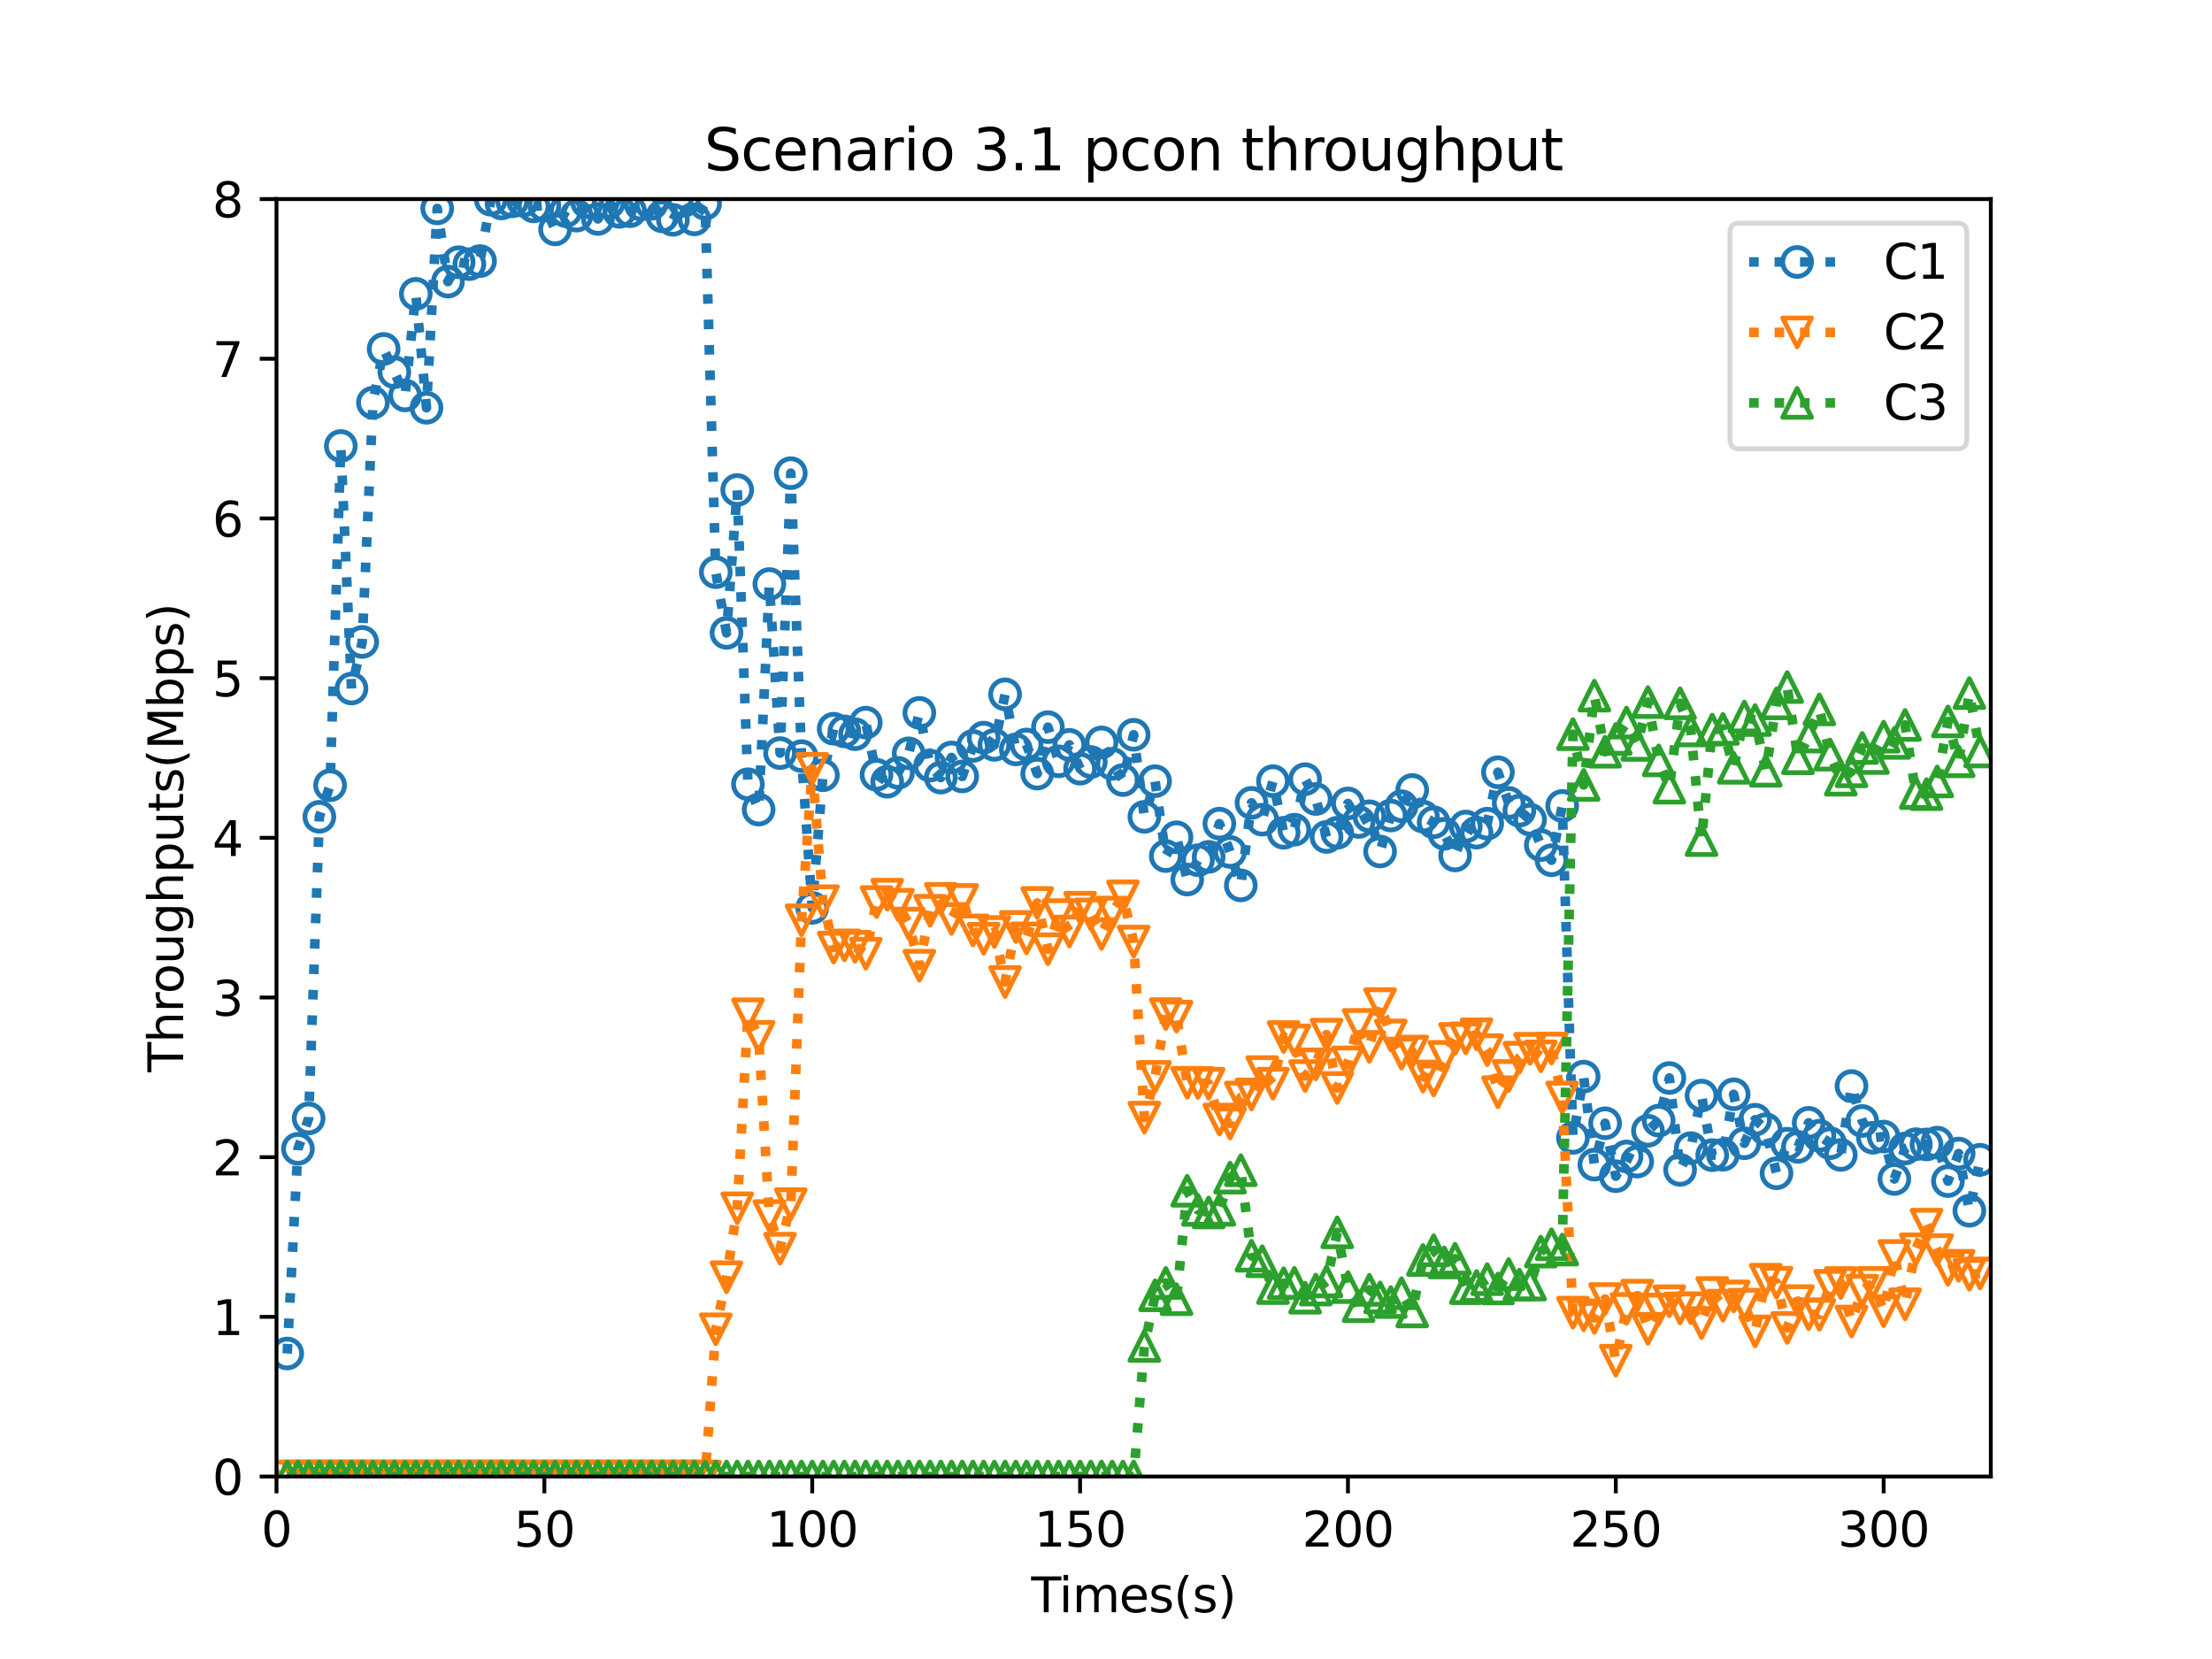 <?xml version="1.0" encoding="utf-8" standalone="no"?>
<!DOCTYPE svg PUBLIC "-//W3C//DTD SVG 1.1//EN"
  "http://www.w3.org/Graphics/SVG/1.1/DTD/svg11.dtd">
<svg height="345.6pt" version="1.1" viewBox="0 0 460.8 345.6" width="460.8pt" xmlns="http://www.w3.org/2000/svg" xmlns:xlink="http://www.w3.org/1999/xlink">
 <defs>
  <style type="text/css">*{stroke-linecap:butt;stroke-linejoin:round;}</style>
 </defs>
 <g id="figure_1">
  <g id="patch_1">
   <path d="M 0 345.6 
L 460.8 345.6 
L 460.8 0 
L 0 0 
z
" style="fill:#ffffff;"/>
  </g>
  <g id="axes_1">
   <g id="patch_2">
    <path d="M 57.6 307.584 
L 414.72 307.584 
L 414.72 41.472 
L 57.6 41.472 
z
" style="fill:#ffffff;"/>
   </g>
   <g id="matplotlib.axis_1">
    <g id="xtick_1">
     <g id="line2d_1">
      <defs>
       <path d="M 0 0 
L 0 3.5 
" id="m48bb091e9e" style="stroke:#000000;stroke-width:0.8;"/>
      </defs>
      <g>
       <use style="stroke:#000000;stroke-width:0.8;" x="57.6" xlink:href="#m48bb091e9e" y="307.584"/>
      </g>
     </g>
     <g id="text_1">
      <!-- 0 -->
      <g transform="translate(54.419 322.182)scale(0.1 -0.1)">
       <defs>
        <path d="M 2034 4250 
Q 1547 4250 1301 3770 
Q 1056 3291 1056 2328 
Q 1056 1369 1301 889 
Q 1547 409 2034 409 
Q 2525 409 2770 889 
Q 3016 1369 3016 2328 
Q 3016 3291 2770 3770 
Q 2525 4250 2034 4250 
z
M 2034 4750 
Q 2819 4750 3233 4129 
Q 3647 3509 3647 2328 
Q 3647 1150 3233 529 
Q 2819 -91 2034 -91 
Q 1250 -91 836 529 
Q 422 1150 422 2328 
Q 422 3509 836 4129 
Q 1250 4750 2034 4750 
z
" id="DejaVuSans-30" transform="scale(0.016)"/>
       </defs>
       <use xlink:href="#DejaVuSans-30"/>
      </g>
     </g>
    </g>
    <g id="xtick_2">
     <g id="line2d_2">
      <g>
       <use style="stroke:#000000;stroke-width:0.8;" x="113.4" xlink:href="#m48bb091e9e" y="307.584"/>
      </g>
     </g>
     <g id="text_2">
      <!-- 50 -->
      <g transform="translate(107.037 322.182)scale(0.1 -0.1)">
       <defs>
        <path d="M 691 4666 
L 3169 4666 
L 3169 4134 
L 1269 4134 
L 1269 2991 
Q 1406 3038 1543 3061 
Q 1681 3084 1819 3084 
Q 2600 3084 3056 2656 
Q 3513 2228 3513 1497 
Q 3513 744 3044 326 
Q 2575 -91 1722 -91 
Q 1428 -91 1123 -41 
Q 819 9 494 109 
L 494 744 
Q 775 591 1075 516 
Q 1375 441 1709 441 
Q 2250 441 2565 725 
Q 2881 1009 2881 1497 
Q 2881 1984 2565 2268 
Q 2250 2553 1709 2553 
Q 1456 2553 1204 2497 
Q 953 2441 691 2322 
L 691 4666 
z
" id="DejaVuSans-35" transform="scale(0.016)"/>
       </defs>
       <use xlink:href="#DejaVuSans-35"/>
       <use x="63.623" xlink:href="#DejaVuSans-30"/>
      </g>
     </g>
    </g>
    <g id="xtick_3">
     <g id="line2d_3">
      <g>
       <use style="stroke:#000000;stroke-width:0.8;" x="169.2" xlink:href="#m48bb091e9e" y="307.584"/>
      </g>
     </g>
     <g id="text_3">
      <!-- 100 -->
      <g transform="translate(159.656 322.182)scale(0.1 -0.1)">
       <defs>
        <path d="M 794 531 
L 1825 531 
L 1825 4091 
L 703 3866 
L 703 4441 
L 1819 4666 
L 2450 4666 
L 2450 531 
L 3481 531 
L 3481 0 
L 794 0 
L 794 531 
z
" id="DejaVuSans-31" transform="scale(0.016)"/>
       </defs>
       <use xlink:href="#DejaVuSans-31"/>
       <use x="63.623" xlink:href="#DejaVuSans-30"/>
       <use x="127.246" xlink:href="#DejaVuSans-30"/>
      </g>
     </g>
    </g>
    <g id="xtick_4">
     <g id="line2d_4">
      <g>
       <use style="stroke:#000000;stroke-width:0.8;" x="225" xlink:href="#m48bb091e9e" y="307.584"/>
      </g>
     </g>
     <g id="text_4">
      <!-- 150 -->
      <g transform="translate(215.456 322.182)scale(0.1 -0.1)">
       <use xlink:href="#DejaVuSans-31"/>
       <use x="63.623" xlink:href="#DejaVuSans-35"/>
       <use x="127.246" xlink:href="#DejaVuSans-30"/>
      </g>
     </g>
    </g>
    <g id="xtick_5">
     <g id="line2d_5">
      <g>
       <use style="stroke:#000000;stroke-width:0.8;" x="280.8" xlink:href="#m48bb091e9e" y="307.584"/>
      </g>
     </g>
     <g id="text_5">
      <!-- 200 -->
      <g transform="translate(271.256 322.182)scale(0.1 -0.1)">
       <defs>
        <path d="M 1228 531 
L 3431 531 
L 3431 0 
L 469 0 
L 469 531 
Q 828 903 1448 1529 
Q 2069 2156 2228 2338 
Q 2531 2678 2651 2914 
Q 2772 3150 2772 3378 
Q 2772 3750 2511 3984 
Q 2250 4219 1831 4219 
Q 1534 4219 1204 4116 
Q 875 4013 500 3803 
L 500 4441 
Q 881 4594 1212 4672 
Q 1544 4750 1819 4750 
Q 2544 4750 2975 4387 
Q 3406 4025 3406 3419 
Q 3406 3131 3298 2873 
Q 3191 2616 2906 2266 
Q 2828 2175 2409 1742 
Q 1991 1309 1228 531 
z
" id="DejaVuSans-32" transform="scale(0.016)"/>
       </defs>
       <use xlink:href="#DejaVuSans-32"/>
       <use x="63.623" xlink:href="#DejaVuSans-30"/>
       <use x="127.246" xlink:href="#DejaVuSans-30"/>
      </g>
     </g>
    </g>
    <g id="xtick_6">
     <g id="line2d_6">
      <g>
       <use style="stroke:#000000;stroke-width:0.8;" x="336.6" xlink:href="#m48bb091e9e" y="307.584"/>
      </g>
     </g>
     <g id="text_6">
      <!-- 250 -->
      <g transform="translate(327.056 322.182)scale(0.1 -0.1)">
       <use xlink:href="#DejaVuSans-32"/>
       <use x="63.623" xlink:href="#DejaVuSans-35"/>
       <use x="127.246" xlink:href="#DejaVuSans-30"/>
      </g>
     </g>
    </g>
    <g id="xtick_7">
     <g id="line2d_7">
      <g>
       <use style="stroke:#000000;stroke-width:0.8;" x="392.4" xlink:href="#m48bb091e9e" y="307.584"/>
      </g>
     </g>
     <g id="text_7">
      <!-- 300 -->
      <g transform="translate(382.856 322.182)scale(0.1 -0.1)">
       <defs>
        <path d="M 2597 2516 
Q 3050 2419 3304 2112 
Q 3559 1806 3559 1356 
Q 3559 666 3084 287 
Q 2609 -91 1734 -91 
Q 1441 -91 1130 -33 
Q 819 25 488 141 
L 488 750 
Q 750 597 1062 519 
Q 1375 441 1716 441 
Q 2309 441 2620 675 
Q 2931 909 2931 1356 
Q 2931 1769 2642 2001 
Q 2353 2234 1838 2234 
L 1294 2234 
L 1294 2753 
L 1863 2753 
Q 2328 2753 2575 2939 
Q 2822 3125 2822 3475 
Q 2822 3834 2567 4026 
Q 2313 4219 1838 4219 
Q 1578 4219 1281 4162 
Q 984 4106 628 3988 
L 628 4550 
Q 988 4650 1302 4700 
Q 1616 4750 1894 4750 
Q 2613 4750 3031 4423 
Q 3450 4097 3450 3541 
Q 3450 3153 3228 2886 
Q 3006 2619 2597 2516 
z
" id="DejaVuSans-33" transform="scale(0.016)"/>
       </defs>
       <use xlink:href="#DejaVuSans-33"/>
       <use x="63.623" xlink:href="#DejaVuSans-30"/>
       <use x="127.246" xlink:href="#DejaVuSans-30"/>
      </g>
     </g>
    </g>
    <g id="text_8">
     <!-- Times(s) -->
     <g transform="translate(214.815 335.861)scale(0.1 -0.1)">
      <defs>
       <path d="M -19 4666 
L 3928 4666 
L 3928 4134 
L 2272 4134 
L 2272 0 
L 1638 0 
L 1638 4134 
L -19 4134 
L -19 4666 
z
" id="DejaVuSans-54" transform="scale(0.016)"/>
       <path d="M 603 3500 
L 1178 3500 
L 1178 0 
L 603 0 
L 603 3500 
z
M 603 4863 
L 1178 4863 
L 1178 4134 
L 603 4134 
L 603 4863 
z
" id="DejaVuSans-69" transform="scale(0.016)"/>
       <path d="M 3328 2828 
Q 3544 3216 3844 3400 
Q 4144 3584 4550 3584 
Q 5097 3584 5394 3201 
Q 5691 2819 5691 2113 
L 5691 0 
L 5113 0 
L 5113 2094 
Q 5113 2597 4934 2840 
Q 4756 3084 4391 3084 
Q 3944 3084 3684 2787 
Q 3425 2491 3425 1978 
L 3425 0 
L 2847 0 
L 2847 2094 
Q 2847 2600 2669 2842 
Q 2491 3084 2119 3084 
Q 1678 3084 1418 2786 
Q 1159 2488 1159 1978 
L 1159 0 
L 581 0 
L 581 3500 
L 1159 3500 
L 1159 2956 
Q 1356 3278 1631 3431 
Q 1906 3584 2284 3584 
Q 2666 3584 2933 3390 
Q 3200 3197 3328 2828 
z
" id="DejaVuSans-6d" transform="scale(0.016)"/>
       <path d="M 3597 1894 
L 3597 1613 
L 953 1613 
Q 991 1019 1311 708 
Q 1631 397 2203 397 
Q 2534 397 2845 478 
Q 3156 559 3463 722 
L 3463 178 
Q 3153 47 2828 -22 
Q 2503 -91 2169 -91 
Q 1331 -91 842 396 
Q 353 884 353 1716 
Q 353 2575 817 3079 
Q 1281 3584 2069 3584 
Q 2775 3584 3186 3129 
Q 3597 2675 3597 1894 
z
M 3022 2063 
Q 3016 2534 2758 2815 
Q 2500 3097 2075 3097 
Q 1594 3097 1305 2825 
Q 1016 2553 972 2059 
L 3022 2063 
z
" id="DejaVuSans-65" transform="scale(0.016)"/>
       <path d="M 2834 3397 
L 2834 2853 
Q 2591 2978 2328 3040 
Q 2066 3103 1784 3103 
Q 1356 3103 1142 2972 
Q 928 2841 928 2578 
Q 928 2378 1081 2264 
Q 1234 2150 1697 2047 
L 1894 2003 
Q 2506 1872 2764 1633 
Q 3022 1394 3022 966 
Q 3022 478 2636 193 
Q 2250 -91 1575 -91 
Q 1294 -91 989 -36 
Q 684 19 347 128 
L 347 722 
Q 666 556 975 473 
Q 1284 391 1588 391 
Q 1994 391 2212 530 
Q 2431 669 2431 922 
Q 2431 1156 2273 1281 
Q 2116 1406 1581 1522 
L 1381 1569 
Q 847 1681 609 1914 
Q 372 2147 372 2553 
Q 372 3047 722 3315 
Q 1072 3584 1716 3584 
Q 2034 3584 2315 3537 
Q 2597 3491 2834 3397 
z
" id="DejaVuSans-73" transform="scale(0.016)"/>
       <path d="M 1984 4856 
Q 1566 4138 1362 3434 
Q 1159 2731 1159 2009 
Q 1159 1288 1364 580 
Q 1569 -128 1984 -844 
L 1484 -844 
Q 1016 -109 783 600 
Q 550 1309 550 2009 
Q 550 2706 781 3412 
Q 1013 4119 1484 4856 
L 1984 4856 
z
" id="DejaVuSans-28" transform="scale(0.016)"/>
       <path d="M 513 4856 
L 1013 4856 
Q 1481 4119 1714 3412 
Q 1947 2706 1947 2009 
Q 1947 1309 1714 600 
Q 1481 -109 1013 -844 
L 513 -844 
Q 928 -128 1133 580 
Q 1338 1288 1338 2009 
Q 1338 2731 1133 3434 
Q 928 4138 513 4856 
z
" id="DejaVuSans-29" transform="scale(0.016)"/>
      </defs>
      <use xlink:href="#DejaVuSans-54"/>
      <use x="57.959" xlink:href="#DejaVuSans-69"/>
      <use x="85.742" xlink:href="#DejaVuSans-6d"/>
      <use x="183.154" xlink:href="#DejaVuSans-65"/>
      <use x="244.678" xlink:href="#DejaVuSans-73"/>
      <use x="296.777" xlink:href="#DejaVuSans-28"/>
      <use x="335.791" xlink:href="#DejaVuSans-73"/>
      <use x="387.891" xlink:href="#DejaVuSans-29"/>
     </g>
    </g>
   </g>
   <g id="matplotlib.axis_2">
    <g id="ytick_1">
     <g id="line2d_8">
      <defs>
       <path d="M 0 0 
L -3.5 0 
" id="m39ee2c7e33" style="stroke:#000000;stroke-width:0.8;"/>
      </defs>
      <g>
       <use style="stroke:#000000;stroke-width:0.8;" x="57.6" xlink:href="#m39ee2c7e33" y="307.584"/>
      </g>
     </g>
     <g id="text_9">
      <!-- 0 -->
      <g transform="translate(44.237 311.383)scale(0.1 -0.1)">
       <use xlink:href="#DejaVuSans-30"/>
      </g>
     </g>
    </g>
    <g id="ytick_2">
     <g id="line2d_9">
      <g>
       <use style="stroke:#000000;stroke-width:0.8;" x="57.6" xlink:href="#m39ee2c7e33" y="274.32"/>
      </g>
     </g>
     <g id="text_10">
      <!-- 1 -->
      <g transform="translate(44.237 278.119)scale(0.1 -0.1)">
       <use xlink:href="#DejaVuSans-31"/>
      </g>
     </g>
    </g>
    <g id="ytick_3">
     <g id="line2d_10">
      <g>
       <use style="stroke:#000000;stroke-width:0.8;" x="57.6" xlink:href="#m39ee2c7e33" y="241.056"/>
      </g>
     </g>
     <g id="text_11">
      <!-- 2 -->
      <g transform="translate(44.237 244.855)scale(0.1 -0.1)">
       <use xlink:href="#DejaVuSans-32"/>
      </g>
     </g>
    </g>
    <g id="ytick_4">
     <g id="line2d_11">
      <g>
       <use style="stroke:#000000;stroke-width:0.8;" x="57.6" xlink:href="#m39ee2c7e33" y="207.792"/>
      </g>
     </g>
     <g id="text_12">
      <!-- 3 -->
      <g transform="translate(44.237 211.591)scale(0.1 -0.1)">
       <use xlink:href="#DejaVuSans-33"/>
      </g>
     </g>
    </g>
    <g id="ytick_5">
     <g id="line2d_12">
      <g>
       <use style="stroke:#000000;stroke-width:0.8;" x="57.6" xlink:href="#m39ee2c7e33" y="174.528"/>
      </g>
     </g>
     <g id="text_13">
      <!-- 4 -->
      <g transform="translate(44.237 178.327)scale(0.1 -0.1)">
       <defs>
        <path d="M 2419 4116 
L 825 1625 
L 2419 1625 
L 2419 4116 
z
M 2253 4666 
L 3047 4666 
L 3047 1625 
L 3713 1625 
L 3713 1100 
L 3047 1100 
L 3047 0 
L 2419 0 
L 2419 1100 
L 313 1100 
L 313 1709 
L 2253 4666 
z
" id="DejaVuSans-34" transform="scale(0.016)"/>
       </defs>
       <use xlink:href="#DejaVuSans-34"/>
      </g>
     </g>
    </g>
    <g id="ytick_6">
     <g id="line2d_13">
      <g>
       <use style="stroke:#000000;stroke-width:0.8;" x="57.6" xlink:href="#m39ee2c7e33" y="141.264"/>
      </g>
     </g>
     <g id="text_14">
      <!-- 5 -->
      <g transform="translate(44.237 145.063)scale(0.1 -0.1)">
       <use xlink:href="#DejaVuSans-35"/>
      </g>
     </g>
    </g>
    <g id="ytick_7">
     <g id="line2d_14">
      <g>
       <use style="stroke:#000000;stroke-width:0.8;" x="57.6" xlink:href="#m39ee2c7e33" y="108"/>
      </g>
     </g>
     <g id="text_15">
      <!-- 6 -->
      <g transform="translate(44.237 111.799)scale(0.1 -0.1)">
       <defs>
        <path d="M 2113 2584 
Q 1688 2584 1439 2293 
Q 1191 2003 1191 1497 
Q 1191 994 1439 701 
Q 1688 409 2113 409 
Q 2538 409 2786 701 
Q 3034 994 3034 1497 
Q 3034 2003 2786 2293 
Q 2538 2584 2113 2584 
z
M 3366 4563 
L 3366 3988 
Q 3128 4100 2886 4159 
Q 2644 4219 2406 4219 
Q 1781 4219 1451 3797 
Q 1122 3375 1075 2522 
Q 1259 2794 1537 2939 
Q 1816 3084 2150 3084 
Q 2853 3084 3261 2657 
Q 3669 2231 3669 1497 
Q 3669 778 3244 343 
Q 2819 -91 2113 -91 
Q 1303 -91 875 529 
Q 447 1150 447 2328 
Q 447 3434 972 4092 
Q 1497 4750 2381 4750 
Q 2619 4750 2861 4703 
Q 3103 4656 3366 4563 
z
" id="DejaVuSans-36" transform="scale(0.016)"/>
       </defs>
       <use xlink:href="#DejaVuSans-36"/>
      </g>
     </g>
    </g>
    <g id="ytick_8">
     <g id="line2d_15">
      <g>
       <use style="stroke:#000000;stroke-width:0.8;" x="57.6" xlink:href="#m39ee2c7e33" y="74.736"/>
      </g>
     </g>
     <g id="text_16">
      <!-- 7 -->
      <g transform="translate(44.237 78.535)scale(0.1 -0.1)">
       <defs>
        <path d="M 525 4666 
L 3525 4666 
L 3525 4397 
L 1831 0 
L 1172 0 
L 2766 4134 
L 525 4134 
L 525 4666 
z
" id="DejaVuSans-37" transform="scale(0.016)"/>
       </defs>
       <use xlink:href="#DejaVuSans-37"/>
      </g>
     </g>
    </g>
    <g id="ytick_9">
     <g id="line2d_16">
      <g>
       <use style="stroke:#000000;stroke-width:0.8;" x="57.6" xlink:href="#m39ee2c7e33" y="41.472"/>
      </g>
     </g>
     <g id="text_17">
      <!-- 8 -->
      <g transform="translate(44.237 45.271)scale(0.1 -0.1)">
       <defs>
        <path d="M 2034 2216 
Q 1584 2216 1326 1975 
Q 1069 1734 1069 1313 
Q 1069 891 1326 650 
Q 1584 409 2034 409 
Q 2484 409 2743 651 
Q 3003 894 3003 1313 
Q 3003 1734 2745 1975 
Q 2488 2216 2034 2216 
z
M 1403 2484 
Q 997 2584 770 2862 
Q 544 3141 544 3541 
Q 544 4100 942 4425 
Q 1341 4750 2034 4750 
Q 2731 4750 3128 4425 
Q 3525 4100 3525 3541 
Q 3525 3141 3298 2862 
Q 3072 2584 2669 2484 
Q 3125 2378 3379 2068 
Q 3634 1759 3634 1313 
Q 3634 634 3220 271 
Q 2806 -91 2034 -91 
Q 1263 -91 848 271 
Q 434 634 434 1313 
Q 434 1759 690 2068 
Q 947 2378 1403 2484 
z
M 1172 3481 
Q 1172 3119 1398 2916 
Q 1625 2713 2034 2713 
Q 2441 2713 2670 2916 
Q 2900 3119 2900 3481 
Q 2900 3844 2670 4047 
Q 2441 4250 2034 4250 
Q 1625 4250 1398 4047 
Q 1172 3844 1172 3481 
z
" id="DejaVuSans-38" transform="scale(0.016)"/>
       </defs>
       <use xlink:href="#DejaVuSans-38"/>
      </g>
     </g>
    </g>
    <g id="text_18">
     <!-- Throughputs(Mbps) -->
     <g transform="translate(38.158 223.341)rotate(-90)scale(0.1 -0.1)">
      <defs>
       <path d="M 3513 2113 
L 3513 0 
L 2938 0 
L 2938 2094 
Q 2938 2591 2744 2837 
Q 2550 3084 2163 3084 
Q 1697 3084 1428 2787 
Q 1159 2491 1159 1978 
L 1159 0 
L 581 0 
L 581 4863 
L 1159 4863 
L 1159 2956 
Q 1366 3272 1645 3428 
Q 1925 3584 2291 3584 
Q 2894 3584 3203 3211 
Q 3513 2838 3513 2113 
z
" id="DejaVuSans-68" transform="scale(0.016)"/>
       <path d="M 2631 2963 
Q 2534 3019 2420 3045 
Q 2306 3072 2169 3072 
Q 1681 3072 1420 2755 
Q 1159 2438 1159 1844 
L 1159 0 
L 581 0 
L 581 3500 
L 1159 3500 
L 1159 2956 
Q 1341 3275 1631 3429 
Q 1922 3584 2338 3584 
Q 2397 3584 2469 3576 
Q 2541 3569 2628 3553 
L 2631 2963 
z
" id="DejaVuSans-72" transform="scale(0.016)"/>
       <path d="M 1959 3097 
Q 1497 3097 1228 2736 
Q 959 2375 959 1747 
Q 959 1119 1226 758 
Q 1494 397 1959 397 
Q 2419 397 2687 759 
Q 2956 1122 2956 1747 
Q 2956 2369 2687 2733 
Q 2419 3097 1959 3097 
z
M 1959 3584 
Q 2709 3584 3137 3096 
Q 3566 2609 3566 1747 
Q 3566 888 3137 398 
Q 2709 -91 1959 -91 
Q 1206 -91 779 398 
Q 353 888 353 1747 
Q 353 2609 779 3096 
Q 1206 3584 1959 3584 
z
" id="DejaVuSans-6f" transform="scale(0.016)"/>
       <path d="M 544 1381 
L 544 3500 
L 1119 3500 
L 1119 1403 
Q 1119 906 1312 657 
Q 1506 409 1894 409 
Q 2359 409 2629 706 
Q 2900 1003 2900 1516 
L 2900 3500 
L 3475 3500 
L 3475 0 
L 2900 0 
L 2900 538 
Q 2691 219 2414 64 
Q 2138 -91 1772 -91 
Q 1169 -91 856 284 
Q 544 659 544 1381 
z
M 1991 3584 
L 1991 3584 
z
" id="DejaVuSans-75" transform="scale(0.016)"/>
       <path d="M 2906 1791 
Q 2906 2416 2648 2759 
Q 2391 3103 1925 3103 
Q 1463 3103 1205 2759 
Q 947 2416 947 1791 
Q 947 1169 1205 825 
Q 1463 481 1925 481 
Q 2391 481 2648 825 
Q 2906 1169 2906 1791 
z
M 3481 434 
Q 3481 -459 3084 -895 
Q 2688 -1331 1869 -1331 
Q 1566 -1331 1297 -1286 
Q 1028 -1241 775 -1147 
L 775 -588 
Q 1028 -725 1275 -790 
Q 1522 -856 1778 -856 
Q 2344 -856 2625 -561 
Q 2906 -266 2906 331 
L 2906 616 
Q 2728 306 2450 153 
Q 2172 0 1784 0 
Q 1141 0 747 490 
Q 353 981 353 1791 
Q 353 2603 747 3093 
Q 1141 3584 1784 3584 
Q 2172 3584 2450 3431 
Q 2728 3278 2906 2969 
L 2906 3500 
L 3481 3500 
L 3481 434 
z
" id="DejaVuSans-67" transform="scale(0.016)"/>
       <path d="M 1159 525 
L 1159 -1331 
L 581 -1331 
L 581 3500 
L 1159 3500 
L 1159 2969 
Q 1341 3281 1617 3432 
Q 1894 3584 2278 3584 
Q 2916 3584 3314 3078 
Q 3713 2572 3713 1747 
Q 3713 922 3314 415 
Q 2916 -91 2278 -91 
Q 1894 -91 1617 61 
Q 1341 213 1159 525 
z
M 3116 1747 
Q 3116 2381 2855 2742 
Q 2594 3103 2138 3103 
Q 1681 3103 1420 2742 
Q 1159 2381 1159 1747 
Q 1159 1113 1420 752 
Q 1681 391 2138 391 
Q 2594 391 2855 752 
Q 3116 1113 3116 1747 
z
" id="DejaVuSans-70" transform="scale(0.016)"/>
       <path d="M 1172 4494 
L 1172 3500 
L 2356 3500 
L 2356 3053 
L 1172 3053 
L 1172 1153 
Q 1172 725 1289 603 
Q 1406 481 1766 481 
L 2356 481 
L 2356 0 
L 1766 0 
Q 1100 0 847 248 
Q 594 497 594 1153 
L 594 3053 
L 172 3053 
L 172 3500 
L 594 3500 
L 594 4494 
L 1172 4494 
z
" id="DejaVuSans-74" transform="scale(0.016)"/>
       <path d="M 628 4666 
L 1569 4666 
L 2759 1491 
L 3956 4666 
L 4897 4666 
L 4897 0 
L 4281 0 
L 4281 4097 
L 3078 897 
L 2444 897 
L 1241 4097 
L 1241 0 
L 628 0 
L 628 4666 
z
" id="DejaVuSans-4d" transform="scale(0.016)"/>
       <path d="M 3116 1747 
Q 3116 2381 2855 2742 
Q 2594 3103 2138 3103 
Q 1681 3103 1420 2742 
Q 1159 2381 1159 1747 
Q 1159 1113 1420 752 
Q 1681 391 2138 391 
Q 2594 391 2855 752 
Q 3116 1113 3116 1747 
z
M 1159 2969 
Q 1341 3281 1617 3432 
Q 1894 3584 2278 3584 
Q 2916 3584 3314 3078 
Q 3713 2572 3713 1747 
Q 3713 922 3314 415 
Q 2916 -91 2278 -91 
Q 1894 -91 1617 61 
Q 1341 213 1159 525 
L 1159 0 
L 581 0 
L 581 4863 
L 1159 4863 
L 1159 2969 
z
" id="DejaVuSans-62" transform="scale(0.016)"/>
      </defs>
      <use xlink:href="#DejaVuSans-54"/>
      <use x="61.084" xlink:href="#DejaVuSans-68"/>
      <use x="124.463" xlink:href="#DejaVuSans-72"/>
      <use x="163.326" xlink:href="#DejaVuSans-6f"/>
      <use x="224.508" xlink:href="#DejaVuSans-75"/>
      <use x="287.887" xlink:href="#DejaVuSans-67"/>
      <use x="351.363" xlink:href="#DejaVuSans-68"/>
      <use x="414.742" xlink:href="#DejaVuSans-70"/>
      <use x="478.219" xlink:href="#DejaVuSans-75"/>
      <use x="541.598" xlink:href="#DejaVuSans-74"/>
      <use x="580.807" xlink:href="#DejaVuSans-73"/>
      <use x="632.906" xlink:href="#DejaVuSans-28"/>
      <use x="671.92" xlink:href="#DejaVuSans-4d"/>
      <use x="758.199" xlink:href="#DejaVuSans-62"/>
      <use x="821.676" xlink:href="#DejaVuSans-70"/>
      <use x="885.152" xlink:href="#DejaVuSans-73"/>
      <use x="937.252" xlink:href="#DejaVuSans-29"/>
     </g>
    </g>
   </g>
   <g id="line2d_17">
    <path clip-path="url(#p426fd1c4b1)" d="M 59.832 281.958 
L 62.064 239.323 
L 64.296 232.987 
L 66.528 170.153 
L 68.76 163.588 
L 70.992 92.911 
L 73.224 143.43 
L 75.456 133.73 
L 77.688 83.883 
L 79.92 72.688 
L 84.384 82.368 
L 86.616 61.215 
L 88.848 84.945 
L 91.08 43.414 
L 93.312 58.662 
L 95.544 54.622 
L 97.776 55.025 
L 100.008 54.384 
L 102.24 41.596 
L 104.472 42.377 
L 106.704 41.943 
L 108.936 41.816 
L 111.168 42.994 
L 113.4 42.822 
L 115.632 47.785 
L 117.864 43.968 
L 120.096 44.919 
L 122.328 42.118 
L 124.56 45.608 
L 126.792 42.235 
L 129.024 44.126 
L 131.256 43.995 
L 133.488 42.617 
L 135.72 42.44 
L 137.952 45.065 
L 140.184 45.794 
L 142.416 41.855 
L 144.648 45.698 
L 146.88 42.438 
L 149.112 119.198 
L 151.344 131.836 
L 153.576 102.074 
L 155.808 163.375 
L 158.04 168.652 
L 160.272 121.669 
L 162.504 156.883 
L 164.736 98.565 
L 166.968 157.514 
L 169.2 189.128 
L 171.432 161.498 
L 173.664 151.811 
L 178.128 152.948 
L 180.36 150.541 
L 182.592 161.397 
L 184.824 162.849 
L 187.056 160.999 
L 189.288 156.935 
L 191.52 148.499 
L 193.752 159.49 
L 195.984 161.989 
L 198.216 157.794 
L 200.448 161.746 
L 202.68 155.396 
L 204.912 153.657 
L 207.144 155.162 
L 209.376 144.642 
L 211.608 156.114 
L 213.84 155.097 
L 216.072 161.157 
L 218.304 151.48 
L 220.536 158.594 
L 222.768 155.166 
L 225 160.133 
L 227.232 158.742 
L 229.464 154.654 
L 231.696 159.122 
L 233.928 162.5 
L 236.16 153.066 
L 238.392 170.161 
L 240.624 162.732 
L 242.856 178.334 
L 245.088 174.415 
L 247.32 183.223 
L 249.552 179.195 
L 251.784 178.499 
L 254.016 171.582 
L 256.248 177.473 
L 258.48 184.445 
L 260.712 167.248 
L 262.944 170.75 
L 265.176 162.726 
L 267.408 173.485 
L 269.64 172.842 
L 271.872 162.311 
L 274.104 166.446 
L 276.336 174.345 
L 278.568 173.479 
L 280.8 167.368 
L 283.032 171.227 
L 285.264 170.045 
L 287.496 177.38 
L 289.728 169.888 
L 291.96 167.947 
L 294.192 164.566 
L 296.424 170.103 
L 298.656 171.296 
L 300.888 173.695 
L 303.12 178.207 
L 305.352 172.181 
L 307.584 173.453 
L 309.816 171.589 
L 312.048 160.875 
L 314.28 167.253 
L 316.512 168.873 
L 318.744 170.75 
L 320.976 176.055 
L 323.208 179.202 
L 325.44 167.889 
L 327.672 237.04 
L 329.904 224.275 
L 332.136 242.611 
L 334.368 234 
L 336.6 245.028 
L 338.832 240.912 
L 341.064 241.98 
L 343.296 235.564 
L 345.528 233.448 
L 347.76 224.564 
L 349.992 243.712 
L 352.224 239.181 
L 354.456 228.227 
L 356.688 240.638 
L 358.92 240.556 
L 361.152 227.96 
L 363.384 238.164 
L 365.616 233.263 
L 367.848 235.238 
L 370.08 244.412 
L 372.312 238.252 
L 374.544 238.914 
L 376.776 233.903 
L 379.008 236.586 
L 381.24 238.149 
L 383.472 240.596 
L 385.704 226.242 
L 387.936 233.52 
L 390.168 237.015 
L 392.4 236.766 
L 394.632 245.602 
L 396.864 239.253 
L 399.096 238.36 
L 401.328 238.41 
L 403.56 238.029 
L 405.792 246.044 
L 408.024 240.303 
L 410.256 252.229 
L 412.488 241.603 
L 412.488 241.603 
" style="fill:none;stroke:#1f77b4;stroke-dasharray:2,3.3;stroke-dashoffset:0;stroke-width:2;"/>
    <defs>
     <path d="M 0 3 
C 0.796 3 1.559 2.684 2.121 2.121 
C 2.684 1.559 3 0.796 3 0 
C 3 -0.796 2.684 -1.559 2.121 -2.121 
C 1.559 -2.684 0.796 -3 0 -3 
C -0.796 -3 -1.559 -2.684 -2.121 -2.121 
C -2.684 -1.559 -3 -0.796 -3 0 
C -3 0.796 -2.684 1.559 -2.121 2.121 
C -1.559 2.684 -0.796 3 0 3 
z
" id="m6abe59c44b" style="stroke:#1f77b4;"/>
    </defs>
    <g clip-path="url(#p426fd1c4b1)">
     <use style="fill-opacity:0;stroke:#1f77b4;" x="59.832" xlink:href="#m6abe59c44b" y="281.958"/>
     <use style="fill-opacity:0;stroke:#1f77b4;" x="62.064" xlink:href="#m6abe59c44b" y="239.323"/>
     <use style="fill-opacity:0;stroke:#1f77b4;" x="64.296" xlink:href="#m6abe59c44b" y="232.987"/>
     <use style="fill-opacity:0;stroke:#1f77b4;" x="66.528" xlink:href="#m6abe59c44b" y="170.153"/>
     <use style="fill-opacity:0;stroke:#1f77b4;" x="68.76" xlink:href="#m6abe59c44b" y="163.588"/>
     <use style="fill-opacity:0;stroke:#1f77b4;" x="70.992" xlink:href="#m6abe59c44b" y="92.911"/>
     <use style="fill-opacity:0;stroke:#1f77b4;" x="73.224" xlink:href="#m6abe59c44b" y="143.43"/>
     <use style="fill-opacity:0;stroke:#1f77b4;" x="75.456" xlink:href="#m6abe59c44b" y="133.73"/>
     <use style="fill-opacity:0;stroke:#1f77b4;" x="77.688" xlink:href="#m6abe59c44b" y="83.883"/>
     <use style="fill-opacity:0;stroke:#1f77b4;" x="79.92" xlink:href="#m6abe59c44b" y="72.688"/>
     <use style="fill-opacity:0;stroke:#1f77b4;" x="82.152" xlink:href="#m6abe59c44b" y="77.535"/>
     <use style="fill-opacity:0;stroke:#1f77b4;" x="84.384" xlink:href="#m6abe59c44b" y="82.368"/>
     <use style="fill-opacity:0;stroke:#1f77b4;" x="86.616" xlink:href="#m6abe59c44b" y="61.215"/>
     <use style="fill-opacity:0;stroke:#1f77b4;" x="88.848" xlink:href="#m6abe59c44b" y="84.945"/>
     <use style="fill-opacity:0;stroke:#1f77b4;" x="91.08" xlink:href="#m6abe59c44b" y="43.414"/>
     <use style="fill-opacity:0;stroke:#1f77b4;" x="93.312" xlink:href="#m6abe59c44b" y="58.662"/>
     <use style="fill-opacity:0;stroke:#1f77b4;" x="95.544" xlink:href="#m6abe59c44b" y="54.622"/>
     <use style="fill-opacity:0;stroke:#1f77b4;" x="97.776" xlink:href="#m6abe59c44b" y="55.025"/>
     <use style="fill-opacity:0;stroke:#1f77b4;" x="100.008" xlink:href="#m6abe59c44b" y="54.384"/>
     <use style="fill-opacity:0;stroke:#1f77b4;" x="102.24" xlink:href="#m6abe59c44b" y="41.596"/>
     <use style="fill-opacity:0;stroke:#1f77b4;" x="104.472" xlink:href="#m6abe59c44b" y="42.377"/>
     <use style="fill-opacity:0;stroke:#1f77b4;" x="106.704" xlink:href="#m6abe59c44b" y="41.943"/>
     <use style="fill-opacity:0;stroke:#1f77b4;" x="108.936" xlink:href="#m6abe59c44b" y="41.816"/>
     <use style="fill-opacity:0;stroke:#1f77b4;" x="111.168" xlink:href="#m6abe59c44b" y="42.994"/>
     <use style="fill-opacity:0;stroke:#1f77b4;" x="113.4" xlink:href="#m6abe59c44b" y="42.822"/>
     <use style="fill-opacity:0;stroke:#1f77b4;" x="115.632" xlink:href="#m6abe59c44b" y="47.785"/>
     <use style="fill-opacity:0;stroke:#1f77b4;" x="117.864" xlink:href="#m6abe59c44b" y="43.968"/>
     <use style="fill-opacity:0;stroke:#1f77b4;" x="120.096" xlink:href="#m6abe59c44b" y="44.919"/>
     <use style="fill-opacity:0;stroke:#1f77b4;" x="122.328" xlink:href="#m6abe59c44b" y="42.118"/>
     <use style="fill-opacity:0;stroke:#1f77b4;" x="124.56" xlink:href="#m6abe59c44b" y="45.608"/>
     <use style="fill-opacity:0;stroke:#1f77b4;" x="126.792" xlink:href="#m6abe59c44b" y="42.235"/>
     <use style="fill-opacity:0;stroke:#1f77b4;" x="129.024" xlink:href="#m6abe59c44b" y="44.126"/>
     <use style="fill-opacity:0;stroke:#1f77b4;" x="131.256" xlink:href="#m6abe59c44b" y="43.995"/>
     <use style="fill-opacity:0;stroke:#1f77b4;" x="133.488" xlink:href="#m6abe59c44b" y="42.617"/>
     <use style="fill-opacity:0;stroke:#1f77b4;" x="135.72" xlink:href="#m6abe59c44b" y="42.44"/>
     <use style="fill-opacity:0;stroke:#1f77b4;" x="137.952" xlink:href="#m6abe59c44b" y="45.065"/>
     <use style="fill-opacity:0;stroke:#1f77b4;" x="140.184" xlink:href="#m6abe59c44b" y="45.794"/>
     <use style="fill-opacity:0;stroke:#1f77b4;" x="142.416" xlink:href="#m6abe59c44b" y="41.855"/>
     <use style="fill-opacity:0;stroke:#1f77b4;" x="144.648" xlink:href="#m6abe59c44b" y="45.698"/>
     <use style="fill-opacity:0;stroke:#1f77b4;" x="146.88" xlink:href="#m6abe59c44b" y="42.438"/>
     <use style="fill-opacity:0;stroke:#1f77b4;" x="149.112" xlink:href="#m6abe59c44b" y="119.198"/>
     <use style="fill-opacity:0;stroke:#1f77b4;" x="151.344" xlink:href="#m6abe59c44b" y="131.836"/>
     <use style="fill-opacity:0;stroke:#1f77b4;" x="153.576" xlink:href="#m6abe59c44b" y="102.074"/>
     <use style="fill-opacity:0;stroke:#1f77b4;" x="155.808" xlink:href="#m6abe59c44b" y="163.375"/>
     <use style="fill-opacity:0;stroke:#1f77b4;" x="158.04" xlink:href="#m6abe59c44b" y="168.652"/>
     <use style="fill-opacity:0;stroke:#1f77b4;" x="160.272" xlink:href="#m6abe59c44b" y="121.669"/>
     <use style="fill-opacity:0;stroke:#1f77b4;" x="162.504" xlink:href="#m6abe59c44b" y="156.883"/>
     <use style="fill-opacity:0;stroke:#1f77b4;" x="164.736" xlink:href="#m6abe59c44b" y="98.565"/>
     <use style="fill-opacity:0;stroke:#1f77b4;" x="166.968" xlink:href="#m6abe59c44b" y="157.514"/>
     <use style="fill-opacity:0;stroke:#1f77b4;" x="169.2" xlink:href="#m6abe59c44b" y="189.128"/>
     <use style="fill-opacity:0;stroke:#1f77b4;" x="171.432" xlink:href="#m6abe59c44b" y="161.498"/>
     <use style="fill-opacity:0;stroke:#1f77b4;" x="173.664" xlink:href="#m6abe59c44b" y="151.811"/>
     <use style="fill-opacity:0;stroke:#1f77b4;" x="175.896" xlink:href="#m6abe59c44b" y="152.355"/>
     <use style="fill-opacity:0;stroke:#1f77b4;" x="178.128" xlink:href="#m6abe59c44b" y="152.948"/>
     <use style="fill-opacity:0;stroke:#1f77b4;" x="180.36" xlink:href="#m6abe59c44b" y="150.541"/>
     <use style="fill-opacity:0;stroke:#1f77b4;" x="182.592" xlink:href="#m6abe59c44b" y="161.397"/>
     <use style="fill-opacity:0;stroke:#1f77b4;" x="184.824" xlink:href="#m6abe59c44b" y="162.849"/>
     <use style="fill-opacity:0;stroke:#1f77b4;" x="187.056" xlink:href="#m6abe59c44b" y="160.999"/>
     <use style="fill-opacity:0;stroke:#1f77b4;" x="189.288" xlink:href="#m6abe59c44b" y="156.935"/>
     <use style="fill-opacity:0;stroke:#1f77b4;" x="191.52" xlink:href="#m6abe59c44b" y="148.499"/>
     <use style="fill-opacity:0;stroke:#1f77b4;" x="193.752" xlink:href="#m6abe59c44b" y="159.49"/>
     <use style="fill-opacity:0;stroke:#1f77b4;" x="195.984" xlink:href="#m6abe59c44b" y="161.989"/>
     <use style="fill-opacity:0;stroke:#1f77b4;" x="198.216" xlink:href="#m6abe59c44b" y="157.794"/>
     <use style="fill-opacity:0;stroke:#1f77b4;" x="200.448" xlink:href="#m6abe59c44b" y="161.746"/>
     <use style="fill-opacity:0;stroke:#1f77b4;" x="202.68" xlink:href="#m6abe59c44b" y="155.396"/>
     <use style="fill-opacity:0;stroke:#1f77b4;" x="204.912" xlink:href="#m6abe59c44b" y="153.657"/>
     <use style="fill-opacity:0;stroke:#1f77b4;" x="207.144" xlink:href="#m6abe59c44b" y="155.162"/>
     <use style="fill-opacity:0;stroke:#1f77b4;" x="209.376" xlink:href="#m6abe59c44b" y="144.642"/>
     <use style="fill-opacity:0;stroke:#1f77b4;" x="211.608" xlink:href="#m6abe59c44b" y="156.114"/>
     <use style="fill-opacity:0;stroke:#1f77b4;" x="213.84" xlink:href="#m6abe59c44b" y="155.097"/>
     <use style="fill-opacity:0;stroke:#1f77b4;" x="216.072" xlink:href="#m6abe59c44b" y="161.157"/>
     <use style="fill-opacity:0;stroke:#1f77b4;" x="218.304" xlink:href="#m6abe59c44b" y="151.48"/>
     <use style="fill-opacity:0;stroke:#1f77b4;" x="220.536" xlink:href="#m6abe59c44b" y="158.594"/>
     <use style="fill-opacity:0;stroke:#1f77b4;" x="222.768" xlink:href="#m6abe59c44b" y="155.166"/>
     <use style="fill-opacity:0;stroke:#1f77b4;" x="225" xlink:href="#m6abe59c44b" y="160.133"/>
     <use style="fill-opacity:0;stroke:#1f77b4;" x="227.232" xlink:href="#m6abe59c44b" y="158.742"/>
     <use style="fill-opacity:0;stroke:#1f77b4;" x="229.464" xlink:href="#m6abe59c44b" y="154.654"/>
     <use style="fill-opacity:0;stroke:#1f77b4;" x="231.696" xlink:href="#m6abe59c44b" y="159.122"/>
     <use style="fill-opacity:0;stroke:#1f77b4;" x="233.928" xlink:href="#m6abe59c44b" y="162.5"/>
     <use style="fill-opacity:0;stroke:#1f77b4;" x="236.16" xlink:href="#m6abe59c44b" y="153.066"/>
     <use style="fill-opacity:0;stroke:#1f77b4;" x="238.392" xlink:href="#m6abe59c44b" y="170.161"/>
     <use style="fill-opacity:0;stroke:#1f77b4;" x="240.624" xlink:href="#m6abe59c44b" y="162.732"/>
     <use style="fill-opacity:0;stroke:#1f77b4;" x="242.856" xlink:href="#m6abe59c44b" y="178.334"/>
     <use style="fill-opacity:0;stroke:#1f77b4;" x="245.088" xlink:href="#m6abe59c44b" y="174.415"/>
     <use style="fill-opacity:0;stroke:#1f77b4;" x="247.32" xlink:href="#m6abe59c44b" y="183.223"/>
     <use style="fill-opacity:0;stroke:#1f77b4;" x="249.552" xlink:href="#m6abe59c44b" y="179.195"/>
     <use style="fill-opacity:0;stroke:#1f77b4;" x="251.784" xlink:href="#m6abe59c44b" y="178.499"/>
     <use style="fill-opacity:0;stroke:#1f77b4;" x="254.016" xlink:href="#m6abe59c44b" y="171.582"/>
     <use style="fill-opacity:0;stroke:#1f77b4;" x="256.248" xlink:href="#m6abe59c44b" y="177.473"/>
     <use style="fill-opacity:0;stroke:#1f77b4;" x="258.48" xlink:href="#m6abe59c44b" y="184.445"/>
     <use style="fill-opacity:0;stroke:#1f77b4;" x="260.712" xlink:href="#m6abe59c44b" y="167.248"/>
     <use style="fill-opacity:0;stroke:#1f77b4;" x="262.944" xlink:href="#m6abe59c44b" y="170.75"/>
     <use style="fill-opacity:0;stroke:#1f77b4;" x="265.176" xlink:href="#m6abe59c44b" y="162.726"/>
     <use style="fill-opacity:0;stroke:#1f77b4;" x="267.408" xlink:href="#m6abe59c44b" y="173.485"/>
     <use style="fill-opacity:0;stroke:#1f77b4;" x="269.64" xlink:href="#m6abe59c44b" y="172.842"/>
     <use style="fill-opacity:0;stroke:#1f77b4;" x="271.872" xlink:href="#m6abe59c44b" y="162.311"/>
     <use style="fill-opacity:0;stroke:#1f77b4;" x="274.104" xlink:href="#m6abe59c44b" y="166.446"/>
     <use style="fill-opacity:0;stroke:#1f77b4;" x="276.336" xlink:href="#m6abe59c44b" y="174.345"/>
     <use style="fill-opacity:0;stroke:#1f77b4;" x="278.568" xlink:href="#m6abe59c44b" y="173.479"/>
     <use style="fill-opacity:0;stroke:#1f77b4;" x="280.8" xlink:href="#m6abe59c44b" y="167.368"/>
     <use style="fill-opacity:0;stroke:#1f77b4;" x="283.032" xlink:href="#m6abe59c44b" y="171.227"/>
     <use style="fill-opacity:0;stroke:#1f77b4;" x="285.264" xlink:href="#m6abe59c44b" y="170.045"/>
     <use style="fill-opacity:0;stroke:#1f77b4;" x="287.496" xlink:href="#m6abe59c44b" y="177.38"/>
     <use style="fill-opacity:0;stroke:#1f77b4;" x="289.728" xlink:href="#m6abe59c44b" y="169.888"/>
     <use style="fill-opacity:0;stroke:#1f77b4;" x="291.96" xlink:href="#m6abe59c44b" y="167.947"/>
     <use style="fill-opacity:0;stroke:#1f77b4;" x="294.192" xlink:href="#m6abe59c44b" y="164.566"/>
     <use style="fill-opacity:0;stroke:#1f77b4;" x="296.424" xlink:href="#m6abe59c44b" y="170.103"/>
     <use style="fill-opacity:0;stroke:#1f77b4;" x="298.656" xlink:href="#m6abe59c44b" y="171.296"/>
     <use style="fill-opacity:0;stroke:#1f77b4;" x="300.888" xlink:href="#m6abe59c44b" y="173.695"/>
     <use style="fill-opacity:0;stroke:#1f77b4;" x="303.12" xlink:href="#m6abe59c44b" y="178.207"/>
     <use style="fill-opacity:0;stroke:#1f77b4;" x="305.352" xlink:href="#m6abe59c44b" y="172.181"/>
     <use style="fill-opacity:0;stroke:#1f77b4;" x="307.584" xlink:href="#m6abe59c44b" y="173.453"/>
     <use style="fill-opacity:0;stroke:#1f77b4;" x="309.816" xlink:href="#m6abe59c44b" y="171.589"/>
     <use style="fill-opacity:0;stroke:#1f77b4;" x="312.048" xlink:href="#m6abe59c44b" y="160.875"/>
     <use style="fill-opacity:0;stroke:#1f77b4;" x="314.28" xlink:href="#m6abe59c44b" y="167.253"/>
     <use style="fill-opacity:0;stroke:#1f77b4;" x="316.512" xlink:href="#m6abe59c44b" y="168.873"/>
     <use style="fill-opacity:0;stroke:#1f77b4;" x="318.744" xlink:href="#m6abe59c44b" y="170.75"/>
     <use style="fill-opacity:0;stroke:#1f77b4;" x="320.976" xlink:href="#m6abe59c44b" y="176.055"/>
     <use style="fill-opacity:0;stroke:#1f77b4;" x="323.208" xlink:href="#m6abe59c44b" y="179.202"/>
     <use style="fill-opacity:0;stroke:#1f77b4;" x="325.44" xlink:href="#m6abe59c44b" y="167.889"/>
     <use style="fill-opacity:0;stroke:#1f77b4;" x="327.672" xlink:href="#m6abe59c44b" y="237.04"/>
     <use style="fill-opacity:0;stroke:#1f77b4;" x="329.904" xlink:href="#m6abe59c44b" y="224.275"/>
     <use style="fill-opacity:0;stroke:#1f77b4;" x="332.136" xlink:href="#m6abe59c44b" y="242.611"/>
     <use style="fill-opacity:0;stroke:#1f77b4;" x="334.368" xlink:href="#m6abe59c44b" y="234"/>
     <use style="fill-opacity:0;stroke:#1f77b4;" x="336.6" xlink:href="#m6abe59c44b" y="245.028"/>
     <use style="fill-opacity:0;stroke:#1f77b4;" x="338.832" xlink:href="#m6abe59c44b" y="240.912"/>
     <use style="fill-opacity:0;stroke:#1f77b4;" x="341.064" xlink:href="#m6abe59c44b" y="241.98"/>
     <use style="fill-opacity:0;stroke:#1f77b4;" x="343.296" xlink:href="#m6abe59c44b" y="235.564"/>
     <use style="fill-opacity:0;stroke:#1f77b4;" x="345.528" xlink:href="#m6abe59c44b" y="233.448"/>
     <use style="fill-opacity:0;stroke:#1f77b4;" x="347.76" xlink:href="#m6abe59c44b" y="224.564"/>
     <use style="fill-opacity:0;stroke:#1f77b4;" x="349.992" xlink:href="#m6abe59c44b" y="243.712"/>
     <use style="fill-opacity:0;stroke:#1f77b4;" x="352.224" xlink:href="#m6abe59c44b" y="239.181"/>
     <use style="fill-opacity:0;stroke:#1f77b4;" x="354.456" xlink:href="#m6abe59c44b" y="228.227"/>
     <use style="fill-opacity:0;stroke:#1f77b4;" x="356.688" xlink:href="#m6abe59c44b" y="240.638"/>
     <use style="fill-opacity:0;stroke:#1f77b4;" x="358.92" xlink:href="#m6abe59c44b" y="240.556"/>
     <use style="fill-opacity:0;stroke:#1f77b4;" x="361.152" xlink:href="#m6abe59c44b" y="227.96"/>
     <use style="fill-opacity:0;stroke:#1f77b4;" x="363.384" xlink:href="#m6abe59c44b" y="238.164"/>
     <use style="fill-opacity:0;stroke:#1f77b4;" x="365.616" xlink:href="#m6abe59c44b" y="233.263"/>
     <use style="fill-opacity:0;stroke:#1f77b4;" x="367.848" xlink:href="#m6abe59c44b" y="235.238"/>
     <use style="fill-opacity:0;stroke:#1f77b4;" x="370.08" xlink:href="#m6abe59c44b" y="244.412"/>
     <use style="fill-opacity:0;stroke:#1f77b4;" x="372.312" xlink:href="#m6abe59c44b" y="238.252"/>
     <use style="fill-opacity:0;stroke:#1f77b4;" x="374.544" xlink:href="#m6abe59c44b" y="238.914"/>
     <use style="fill-opacity:0;stroke:#1f77b4;" x="376.776" xlink:href="#m6abe59c44b" y="233.903"/>
     <use style="fill-opacity:0;stroke:#1f77b4;" x="379.008" xlink:href="#m6abe59c44b" y="236.586"/>
     <use style="fill-opacity:0;stroke:#1f77b4;" x="381.24" xlink:href="#m6abe59c44b" y="238.149"/>
     <use style="fill-opacity:0;stroke:#1f77b4;" x="383.472" xlink:href="#m6abe59c44b" y="240.596"/>
     <use style="fill-opacity:0;stroke:#1f77b4;" x="385.704" xlink:href="#m6abe59c44b" y="226.242"/>
     <use style="fill-opacity:0;stroke:#1f77b4;" x="387.936" xlink:href="#m6abe59c44b" y="233.52"/>
     <use style="fill-opacity:0;stroke:#1f77b4;" x="390.168" xlink:href="#m6abe59c44b" y="237.015"/>
     <use style="fill-opacity:0;stroke:#1f77b4;" x="392.4" xlink:href="#m6abe59c44b" y="236.766"/>
     <use style="fill-opacity:0;stroke:#1f77b4;" x="394.632" xlink:href="#m6abe59c44b" y="245.602"/>
     <use style="fill-opacity:0;stroke:#1f77b4;" x="396.864" xlink:href="#m6abe59c44b" y="239.253"/>
     <use style="fill-opacity:0;stroke:#1f77b4;" x="399.096" xlink:href="#m6abe59c44b" y="238.36"/>
     <use style="fill-opacity:0;stroke:#1f77b4;" x="401.328" xlink:href="#m6abe59c44b" y="238.41"/>
     <use style="fill-opacity:0;stroke:#1f77b4;" x="403.56" xlink:href="#m6abe59c44b" y="238.029"/>
     <use style="fill-opacity:0;stroke:#1f77b4;" x="405.792" xlink:href="#m6abe59c44b" y="246.044"/>
     <use style="fill-opacity:0;stroke:#1f77b4;" x="408.024" xlink:href="#m6abe59c44b" y="240.303"/>
     <use style="fill-opacity:0;stroke:#1f77b4;" x="410.256" xlink:href="#m6abe59c44b" y="252.229"/>
     <use style="fill-opacity:0;stroke:#1f77b4;" x="412.488" xlink:href="#m6abe59c44b" y="241.603"/>
    </g>
   </g>
   <g id="line2d_18">
    <path clip-path="url(#p426fd1c4b1)" d="M 59.832 307.584 
L 146.88 307.584 
L 149.112 276.916 
L 151.344 266.069 
L 153.576 251.705 
L 155.808 211.291 
L 158.04 215.994 
L 160.272 253.328 
L 162.504 260.124 
L 164.736 250.839 
L 166.968 191.709 
L 169.2 160.149 
L 171.432 187.731 
L 173.664 197.397 
L 175.896 196.938 
L 178.128 197.224 
L 180.36 198.667 
L 182.592 187.92 
L 184.824 186.38 
L 187.056 188.47 
L 189.288 192.392 
L 191.52 201.172 
L 193.752 189.733 
L 195.984 187.239 
L 198.216 191.426 
L 200.448 187.481 
L 202.68 193.819 
L 204.912 195.555 
L 207.144 194.144 
L 209.376 204.568 
L 211.608 193.103 
L 213.84 195.481 
L 216.072 188.107 
L 218.304 197.735 
L 220.536 190.627 
L 222.768 194.052 
L 225 189.091 
L 227.232 190.486 
L 229.464 194.563 
L 231.696 190.1 
L 233.928 186.728 
L 236.16 196.145 
L 238.392 232.817 
L 240.624 224.327 
L 242.856 211.247 
L 245.088 211.766 
L 247.32 225.569 
L 249.552 225.598 
L 251.784 225.758 
L 254.016 233.223 
L 256.248 234.043 
L 258.48 228.628 
L 260.712 227.989 
L 262.944 223.333 
L 265.176 225.747 
L 267.408 216.028 
L 269.64 216.737 
L 271.872 224.167 
L 274.104 221.728 
L 276.336 215.535 
L 278.568 226.648 
L 280.8 221.322 
L 283.032 213.497 
L 285.264 218.082 
L 287.496 209.181 
L 289.728 215.7 
L 291.96 219.474 
L 294.192 219.052 
L 296.424 224.254 
L 298.656 225.067 
L 300.888 220.167 
L 303.12 216.421 
L 305.352 216.296 
L 307.584 215.469 
L 309.816 218.767 
L 312.048 227.524 
L 314.28 224.14 
L 316.512 220.339 
L 318.744 218.481 
L 320.976 220.051 
L 323.208 218.429 
L 325.44 228.625 
L 327.672 273.444 
L 332.136 274.535 
L 334.368 270.61 
L 336.6 283.445 
L 338.832 272.673 
L 341.064 269.907 
L 343.296 276.806 
L 345.528 272.796 
L 347.76 271.071 
L 349.992 272.569 
L 352.224 272.536 
L 354.456 275.624 
L 356.688 269.347 
L 358.92 271.997 
L 361.152 270.069 
L 363.384 271.781 
L 365.616 277.345 
L 367.848 266.59 
L 370.08 267.207 
L 372.312 276.631 
L 374.544 271.045 
L 376.776 273.762 
L 379.008 273.893 
L 381.24 267.854 
L 383.472 267.278 
L 385.704 275.301 
L 387.936 268.878 
L 390.168 267.255 
L 392.4 273.125 
L 394.632 261.635 
L 396.864 271.702 
L 399.096 260.255 
L 401.328 255.118 
L 403.56 260.41 
L 405.792 264.526 
L 408.024 263.691 
L 410.256 265.56 
L 412.488 265.288 
L 412.488 265.288 
" style="fill:none;stroke:#ff7f0e;stroke-dasharray:2,3.3;stroke-dashoffset:0;stroke-width:2;"/>
    <defs>
     <path d="M -0 3 
L 3 -3 
L -3 -3 
z
" id="m2ef4d2d420" style="stroke:#ff7f0e;stroke-linejoin:miter;"/>
    </defs>
    <g clip-path="url(#p426fd1c4b1)">
     <use style="fill-opacity:0;stroke:#ff7f0e;stroke-linejoin:miter;" x="59.832" xlink:href="#m2ef4d2d420" y="307.584"/>
     <use style="fill-opacity:0;stroke:#ff7f0e;stroke-linejoin:miter;" x="62.064" xlink:href="#m2ef4d2d420" y="307.584"/>
     <use style="fill-opacity:0;stroke:#ff7f0e;stroke-linejoin:miter;" x="64.296" xlink:href="#m2ef4d2d420" y="307.584"/>
     <use style="fill-opacity:0;stroke:#ff7f0e;stroke-linejoin:miter;" x="66.528" xlink:href="#m2ef4d2d420" y="307.584"/>
     <use style="fill-opacity:0;stroke:#ff7f0e;stroke-linejoin:miter;" x="68.76" xlink:href="#m2ef4d2d420" y="307.584"/>
     <use style="fill-opacity:0;stroke:#ff7f0e;stroke-linejoin:miter;" x="70.992" xlink:href="#m2ef4d2d420" y="307.584"/>
     <use style="fill-opacity:0;stroke:#ff7f0e;stroke-linejoin:miter;" x="73.224" xlink:href="#m2ef4d2d420" y="307.584"/>
     <use style="fill-opacity:0;stroke:#ff7f0e;stroke-linejoin:miter;" x="75.456" xlink:href="#m2ef4d2d420" y="307.584"/>
     <use style="fill-opacity:0;stroke:#ff7f0e;stroke-linejoin:miter;" x="77.688" xlink:href="#m2ef4d2d420" y="307.584"/>
     <use style="fill-opacity:0;stroke:#ff7f0e;stroke-linejoin:miter;" x="79.92" xlink:href="#m2ef4d2d420" y="307.584"/>
     <use style="fill-opacity:0;stroke:#ff7f0e;stroke-linejoin:miter;" x="82.152" xlink:href="#m2ef4d2d420" y="307.584"/>
     <use style="fill-opacity:0;stroke:#ff7f0e;stroke-linejoin:miter;" x="84.384" xlink:href="#m2ef4d2d420" y="307.584"/>
     <use style="fill-opacity:0;stroke:#ff7f0e;stroke-linejoin:miter;" x="86.616" xlink:href="#m2ef4d2d420" y="307.584"/>
     <use style="fill-opacity:0;stroke:#ff7f0e;stroke-linejoin:miter;" x="88.848" xlink:href="#m2ef4d2d420" y="307.584"/>
     <use style="fill-opacity:0;stroke:#ff7f0e;stroke-linejoin:miter;" x="91.08" xlink:href="#m2ef4d2d420" y="307.584"/>
     <use style="fill-opacity:0;stroke:#ff7f0e;stroke-linejoin:miter;" x="93.312" xlink:href="#m2ef4d2d420" y="307.584"/>
     <use style="fill-opacity:0;stroke:#ff7f0e;stroke-linejoin:miter;" x="95.544" xlink:href="#m2ef4d2d420" y="307.584"/>
     <use style="fill-opacity:0;stroke:#ff7f0e;stroke-linejoin:miter;" x="97.776" xlink:href="#m2ef4d2d420" y="307.584"/>
     <use style="fill-opacity:0;stroke:#ff7f0e;stroke-linejoin:miter;" x="100.008" xlink:href="#m2ef4d2d420" y="307.584"/>
     <use style="fill-opacity:0;stroke:#ff7f0e;stroke-linejoin:miter;" x="102.24" xlink:href="#m2ef4d2d420" y="307.584"/>
     <use style="fill-opacity:0;stroke:#ff7f0e;stroke-linejoin:miter;" x="104.472" xlink:href="#m2ef4d2d420" y="307.584"/>
     <use style="fill-opacity:0;stroke:#ff7f0e;stroke-linejoin:miter;" x="106.704" xlink:href="#m2ef4d2d420" y="307.584"/>
     <use style="fill-opacity:0;stroke:#ff7f0e;stroke-linejoin:miter;" x="108.936" xlink:href="#m2ef4d2d420" y="307.584"/>
     <use style="fill-opacity:0;stroke:#ff7f0e;stroke-linejoin:miter;" x="111.168" xlink:href="#m2ef4d2d420" y="307.584"/>
     <use style="fill-opacity:0;stroke:#ff7f0e;stroke-linejoin:miter;" x="113.4" xlink:href="#m2ef4d2d420" y="307.584"/>
     <use style="fill-opacity:0;stroke:#ff7f0e;stroke-linejoin:miter;" x="115.632" xlink:href="#m2ef4d2d420" y="307.584"/>
     <use style="fill-opacity:0;stroke:#ff7f0e;stroke-linejoin:miter;" x="117.864" xlink:href="#m2ef4d2d420" y="307.584"/>
     <use style="fill-opacity:0;stroke:#ff7f0e;stroke-linejoin:miter;" x="120.096" xlink:href="#m2ef4d2d420" y="307.584"/>
     <use style="fill-opacity:0;stroke:#ff7f0e;stroke-linejoin:miter;" x="122.328" xlink:href="#m2ef4d2d420" y="307.584"/>
     <use style="fill-opacity:0;stroke:#ff7f0e;stroke-linejoin:miter;" x="124.56" xlink:href="#m2ef4d2d420" y="307.584"/>
     <use style="fill-opacity:0;stroke:#ff7f0e;stroke-linejoin:miter;" x="126.792" xlink:href="#m2ef4d2d420" y="307.584"/>
     <use style="fill-opacity:0;stroke:#ff7f0e;stroke-linejoin:miter;" x="129.024" xlink:href="#m2ef4d2d420" y="307.584"/>
     <use style="fill-opacity:0;stroke:#ff7f0e;stroke-linejoin:miter;" x="131.256" xlink:href="#m2ef4d2d420" y="307.584"/>
     <use style="fill-opacity:0;stroke:#ff7f0e;stroke-linejoin:miter;" x="133.488" xlink:href="#m2ef4d2d420" y="307.584"/>
     <use style="fill-opacity:0;stroke:#ff7f0e;stroke-linejoin:miter;" x="135.72" xlink:href="#m2ef4d2d420" y="307.584"/>
     <use style="fill-opacity:0;stroke:#ff7f0e;stroke-linejoin:miter;" x="137.952" xlink:href="#m2ef4d2d420" y="307.584"/>
     <use style="fill-opacity:0;stroke:#ff7f0e;stroke-linejoin:miter;" x="140.184" xlink:href="#m2ef4d2d420" y="307.584"/>
     <use style="fill-opacity:0;stroke:#ff7f0e;stroke-linejoin:miter;" x="142.416" xlink:href="#m2ef4d2d420" y="307.584"/>
     <use style="fill-opacity:0;stroke:#ff7f0e;stroke-linejoin:miter;" x="144.648" xlink:href="#m2ef4d2d420" y="307.584"/>
     <use style="fill-opacity:0;stroke:#ff7f0e;stroke-linejoin:miter;" x="146.88" xlink:href="#m2ef4d2d420" y="307.584"/>
     <use style="fill-opacity:0;stroke:#ff7f0e;stroke-linejoin:miter;" x="149.112" xlink:href="#m2ef4d2d420" y="276.916"/>
     <use style="fill-opacity:0;stroke:#ff7f0e;stroke-linejoin:miter;" x="151.344" xlink:href="#m2ef4d2d420" y="266.069"/>
     <use style="fill-opacity:0;stroke:#ff7f0e;stroke-linejoin:miter;" x="153.576" xlink:href="#m2ef4d2d420" y="251.705"/>
     <use style="fill-opacity:0;stroke:#ff7f0e;stroke-linejoin:miter;" x="155.808" xlink:href="#m2ef4d2d420" y="211.291"/>
     <use style="fill-opacity:0;stroke:#ff7f0e;stroke-linejoin:miter;" x="158.04" xlink:href="#m2ef4d2d420" y="215.994"/>
     <use style="fill-opacity:0;stroke:#ff7f0e;stroke-linejoin:miter;" x="160.272" xlink:href="#m2ef4d2d420" y="253.328"/>
     <use style="fill-opacity:0;stroke:#ff7f0e;stroke-linejoin:miter;" x="162.504" xlink:href="#m2ef4d2d420" y="260.124"/>
     <use style="fill-opacity:0;stroke:#ff7f0e;stroke-linejoin:miter;" x="164.736" xlink:href="#m2ef4d2d420" y="250.839"/>
     <use style="fill-opacity:0;stroke:#ff7f0e;stroke-linejoin:miter;" x="166.968" xlink:href="#m2ef4d2d420" y="191.709"/>
     <use style="fill-opacity:0;stroke:#ff7f0e;stroke-linejoin:miter;" x="169.2" xlink:href="#m2ef4d2d420" y="160.149"/>
     <use style="fill-opacity:0;stroke:#ff7f0e;stroke-linejoin:miter;" x="171.432" xlink:href="#m2ef4d2d420" y="187.731"/>
     <use style="fill-opacity:0;stroke:#ff7f0e;stroke-linejoin:miter;" x="173.664" xlink:href="#m2ef4d2d420" y="197.397"/>
     <use style="fill-opacity:0;stroke:#ff7f0e;stroke-linejoin:miter;" x="175.896" xlink:href="#m2ef4d2d420" y="196.938"/>
     <use style="fill-opacity:0;stroke:#ff7f0e;stroke-linejoin:miter;" x="178.128" xlink:href="#m2ef4d2d420" y="197.224"/>
     <use style="fill-opacity:0;stroke:#ff7f0e;stroke-linejoin:miter;" x="180.36" xlink:href="#m2ef4d2d420" y="198.667"/>
     <use style="fill-opacity:0;stroke:#ff7f0e;stroke-linejoin:miter;" x="182.592" xlink:href="#m2ef4d2d420" y="187.92"/>
     <use style="fill-opacity:0;stroke:#ff7f0e;stroke-linejoin:miter;" x="184.824" xlink:href="#m2ef4d2d420" y="186.38"/>
     <use style="fill-opacity:0;stroke:#ff7f0e;stroke-linejoin:miter;" x="187.056" xlink:href="#m2ef4d2d420" y="188.47"/>
     <use style="fill-opacity:0;stroke:#ff7f0e;stroke-linejoin:miter;" x="189.288" xlink:href="#m2ef4d2d420" y="192.392"/>
     <use style="fill-opacity:0;stroke:#ff7f0e;stroke-linejoin:miter;" x="191.52" xlink:href="#m2ef4d2d420" y="201.172"/>
     <use style="fill-opacity:0;stroke:#ff7f0e;stroke-linejoin:miter;" x="193.752" xlink:href="#m2ef4d2d420" y="189.733"/>
     <use style="fill-opacity:0;stroke:#ff7f0e;stroke-linejoin:miter;" x="195.984" xlink:href="#m2ef4d2d420" y="187.239"/>
     <use style="fill-opacity:0;stroke:#ff7f0e;stroke-linejoin:miter;" x="198.216" xlink:href="#m2ef4d2d420" y="191.426"/>
     <use style="fill-opacity:0;stroke:#ff7f0e;stroke-linejoin:miter;" x="200.448" xlink:href="#m2ef4d2d420" y="187.481"/>
     <use style="fill-opacity:0;stroke:#ff7f0e;stroke-linejoin:miter;" x="202.68" xlink:href="#m2ef4d2d420" y="193.819"/>
     <use style="fill-opacity:0;stroke:#ff7f0e;stroke-linejoin:miter;" x="204.912" xlink:href="#m2ef4d2d420" y="195.555"/>
     <use style="fill-opacity:0;stroke:#ff7f0e;stroke-linejoin:miter;" x="207.144" xlink:href="#m2ef4d2d420" y="194.144"/>
     <use style="fill-opacity:0;stroke:#ff7f0e;stroke-linejoin:miter;" x="209.376" xlink:href="#m2ef4d2d420" y="204.568"/>
     <use style="fill-opacity:0;stroke:#ff7f0e;stroke-linejoin:miter;" x="211.608" xlink:href="#m2ef4d2d420" y="193.103"/>
     <use style="fill-opacity:0;stroke:#ff7f0e;stroke-linejoin:miter;" x="213.84" xlink:href="#m2ef4d2d420" y="195.481"/>
     <use style="fill-opacity:0;stroke:#ff7f0e;stroke-linejoin:miter;" x="216.072" xlink:href="#m2ef4d2d420" y="188.107"/>
     <use style="fill-opacity:0;stroke:#ff7f0e;stroke-linejoin:miter;" x="218.304" xlink:href="#m2ef4d2d420" y="197.735"/>
     <use style="fill-opacity:0;stroke:#ff7f0e;stroke-linejoin:miter;" x="220.536" xlink:href="#m2ef4d2d420" y="190.627"/>
     <use style="fill-opacity:0;stroke:#ff7f0e;stroke-linejoin:miter;" x="222.768" xlink:href="#m2ef4d2d420" y="194.052"/>
     <use style="fill-opacity:0;stroke:#ff7f0e;stroke-linejoin:miter;" x="225" xlink:href="#m2ef4d2d420" y="189.091"/>
     <use style="fill-opacity:0;stroke:#ff7f0e;stroke-linejoin:miter;" x="227.232" xlink:href="#m2ef4d2d420" y="190.486"/>
     <use style="fill-opacity:0;stroke:#ff7f0e;stroke-linejoin:miter;" x="229.464" xlink:href="#m2ef4d2d420" y="194.563"/>
     <use style="fill-opacity:0;stroke:#ff7f0e;stroke-linejoin:miter;" x="231.696" xlink:href="#m2ef4d2d420" y="190.1"/>
     <use style="fill-opacity:0;stroke:#ff7f0e;stroke-linejoin:miter;" x="233.928" xlink:href="#m2ef4d2d420" y="186.728"/>
     <use style="fill-opacity:0;stroke:#ff7f0e;stroke-linejoin:miter;" x="236.16" xlink:href="#m2ef4d2d420" y="196.145"/>
     <use style="fill-opacity:0;stroke:#ff7f0e;stroke-linejoin:miter;" x="238.392" xlink:href="#m2ef4d2d420" y="232.817"/>
     <use style="fill-opacity:0;stroke:#ff7f0e;stroke-linejoin:miter;" x="240.624" xlink:href="#m2ef4d2d420" y="224.327"/>
     <use style="fill-opacity:0;stroke:#ff7f0e;stroke-linejoin:miter;" x="242.856" xlink:href="#m2ef4d2d420" y="211.247"/>
     <use style="fill-opacity:0;stroke:#ff7f0e;stroke-linejoin:miter;" x="245.088" xlink:href="#m2ef4d2d420" y="211.766"/>
     <use style="fill-opacity:0;stroke:#ff7f0e;stroke-linejoin:miter;" x="247.32" xlink:href="#m2ef4d2d420" y="225.569"/>
     <use style="fill-opacity:0;stroke:#ff7f0e;stroke-linejoin:miter;" x="249.552" xlink:href="#m2ef4d2d420" y="225.598"/>
     <use style="fill-opacity:0;stroke:#ff7f0e;stroke-linejoin:miter;" x="251.784" xlink:href="#m2ef4d2d420" y="225.758"/>
     <use style="fill-opacity:0;stroke:#ff7f0e;stroke-linejoin:miter;" x="254.016" xlink:href="#m2ef4d2d420" y="233.223"/>
     <use style="fill-opacity:0;stroke:#ff7f0e;stroke-linejoin:miter;" x="256.248" xlink:href="#m2ef4d2d420" y="234.043"/>
     <use style="fill-opacity:0;stroke:#ff7f0e;stroke-linejoin:miter;" x="258.48" xlink:href="#m2ef4d2d420" y="228.628"/>
     <use style="fill-opacity:0;stroke:#ff7f0e;stroke-linejoin:miter;" x="260.712" xlink:href="#m2ef4d2d420" y="227.989"/>
     <use style="fill-opacity:0;stroke:#ff7f0e;stroke-linejoin:miter;" x="262.944" xlink:href="#m2ef4d2d420" y="223.333"/>
     <use style="fill-opacity:0;stroke:#ff7f0e;stroke-linejoin:miter;" x="265.176" xlink:href="#m2ef4d2d420" y="225.747"/>
     <use style="fill-opacity:0;stroke:#ff7f0e;stroke-linejoin:miter;" x="267.408" xlink:href="#m2ef4d2d420" y="216.028"/>
     <use style="fill-opacity:0;stroke:#ff7f0e;stroke-linejoin:miter;" x="269.64" xlink:href="#m2ef4d2d420" y="216.737"/>
     <use style="fill-opacity:0;stroke:#ff7f0e;stroke-linejoin:miter;" x="271.872" xlink:href="#m2ef4d2d420" y="224.167"/>
     <use style="fill-opacity:0;stroke:#ff7f0e;stroke-linejoin:miter;" x="274.104" xlink:href="#m2ef4d2d420" y="221.728"/>
     <use style="fill-opacity:0;stroke:#ff7f0e;stroke-linejoin:miter;" x="276.336" xlink:href="#m2ef4d2d420" y="215.535"/>
     <use style="fill-opacity:0;stroke:#ff7f0e;stroke-linejoin:miter;" x="278.568" xlink:href="#m2ef4d2d420" y="226.648"/>
     <use style="fill-opacity:0;stroke:#ff7f0e;stroke-linejoin:miter;" x="280.8" xlink:href="#m2ef4d2d420" y="221.322"/>
     <use style="fill-opacity:0;stroke:#ff7f0e;stroke-linejoin:miter;" x="283.032" xlink:href="#m2ef4d2d420" y="213.497"/>
     <use style="fill-opacity:0;stroke:#ff7f0e;stroke-linejoin:miter;" x="285.264" xlink:href="#m2ef4d2d420" y="218.082"/>
     <use style="fill-opacity:0;stroke:#ff7f0e;stroke-linejoin:miter;" x="287.496" xlink:href="#m2ef4d2d420" y="209.181"/>
     <use style="fill-opacity:0;stroke:#ff7f0e;stroke-linejoin:miter;" x="289.728" xlink:href="#m2ef4d2d420" y="215.7"/>
     <use style="fill-opacity:0;stroke:#ff7f0e;stroke-linejoin:miter;" x="291.96" xlink:href="#m2ef4d2d420" y="219.474"/>
     <use style="fill-opacity:0;stroke:#ff7f0e;stroke-linejoin:miter;" x="294.192" xlink:href="#m2ef4d2d420" y="219.052"/>
     <use style="fill-opacity:0;stroke:#ff7f0e;stroke-linejoin:miter;" x="296.424" xlink:href="#m2ef4d2d420" y="224.254"/>
     <use style="fill-opacity:0;stroke:#ff7f0e;stroke-linejoin:miter;" x="298.656" xlink:href="#m2ef4d2d420" y="225.067"/>
     <use style="fill-opacity:0;stroke:#ff7f0e;stroke-linejoin:miter;" x="300.888" xlink:href="#m2ef4d2d420" y="220.167"/>
     <use style="fill-opacity:0;stroke:#ff7f0e;stroke-linejoin:miter;" x="303.12" xlink:href="#m2ef4d2d420" y="216.421"/>
     <use style="fill-opacity:0;stroke:#ff7f0e;stroke-linejoin:miter;" x="305.352" xlink:href="#m2ef4d2d420" y="216.296"/>
     <use style="fill-opacity:0;stroke:#ff7f0e;stroke-linejoin:miter;" x="307.584" xlink:href="#m2ef4d2d420" y="215.469"/>
     <use style="fill-opacity:0;stroke:#ff7f0e;stroke-linejoin:miter;" x="309.816" xlink:href="#m2ef4d2d420" y="218.767"/>
     <use style="fill-opacity:0;stroke:#ff7f0e;stroke-linejoin:miter;" x="312.048" xlink:href="#m2ef4d2d420" y="227.524"/>
     <use style="fill-opacity:0;stroke:#ff7f0e;stroke-linejoin:miter;" x="314.28" xlink:href="#m2ef4d2d420" y="224.14"/>
     <use style="fill-opacity:0;stroke:#ff7f0e;stroke-linejoin:miter;" x="316.512" xlink:href="#m2ef4d2d420" y="220.339"/>
     <use style="fill-opacity:0;stroke:#ff7f0e;stroke-linejoin:miter;" x="318.744" xlink:href="#m2ef4d2d420" y="218.481"/>
     <use style="fill-opacity:0;stroke:#ff7f0e;stroke-linejoin:miter;" x="320.976" xlink:href="#m2ef4d2d420" y="220.051"/>
     <use style="fill-opacity:0;stroke:#ff7f0e;stroke-linejoin:miter;" x="323.208" xlink:href="#m2ef4d2d420" y="218.429"/>
     <use style="fill-opacity:0;stroke:#ff7f0e;stroke-linejoin:miter;" x="325.44" xlink:href="#m2ef4d2d420" y="228.625"/>
     <use style="fill-opacity:0;stroke:#ff7f0e;stroke-linejoin:miter;" x="327.672" xlink:href="#m2ef4d2d420" y="273.444"/>
     <use style="fill-opacity:0;stroke:#ff7f0e;stroke-linejoin:miter;" x="329.904" xlink:href="#m2ef4d2d420" y="273.994"/>
     <use style="fill-opacity:0;stroke:#ff7f0e;stroke-linejoin:miter;" x="332.136" xlink:href="#m2ef4d2d420" y="274.535"/>
     <use style="fill-opacity:0;stroke:#ff7f0e;stroke-linejoin:miter;" x="334.368" xlink:href="#m2ef4d2d420" y="270.61"/>
     <use style="fill-opacity:0;stroke:#ff7f0e;stroke-linejoin:miter;" x="336.6" xlink:href="#m2ef4d2d420" y="283.445"/>
     <use style="fill-opacity:0;stroke:#ff7f0e;stroke-linejoin:miter;" x="338.832" xlink:href="#m2ef4d2d420" y="272.673"/>
     <use style="fill-opacity:0;stroke:#ff7f0e;stroke-linejoin:miter;" x="341.064" xlink:href="#m2ef4d2d420" y="269.907"/>
     <use style="fill-opacity:0;stroke:#ff7f0e;stroke-linejoin:miter;" x="343.296" xlink:href="#m2ef4d2d420" y="276.806"/>
     <use style="fill-opacity:0;stroke:#ff7f0e;stroke-linejoin:miter;" x="345.528" xlink:href="#m2ef4d2d420" y="272.796"/>
     <use style="fill-opacity:0;stroke:#ff7f0e;stroke-linejoin:miter;" x="347.76" xlink:href="#m2ef4d2d420" y="271.071"/>
     <use style="fill-opacity:0;stroke:#ff7f0e;stroke-linejoin:miter;" x="349.992" xlink:href="#m2ef4d2d420" y="272.569"/>
     <use style="fill-opacity:0;stroke:#ff7f0e;stroke-linejoin:miter;" x="352.224" xlink:href="#m2ef4d2d420" y="272.536"/>
     <use style="fill-opacity:0;stroke:#ff7f0e;stroke-linejoin:miter;" x="354.456" xlink:href="#m2ef4d2d420" y="275.624"/>
     <use style="fill-opacity:0;stroke:#ff7f0e;stroke-linejoin:miter;" x="356.688" xlink:href="#m2ef4d2d420" y="269.347"/>
     <use style="fill-opacity:0;stroke:#ff7f0e;stroke-linejoin:miter;" x="358.92" xlink:href="#m2ef4d2d420" y="271.997"/>
     <use style="fill-opacity:0;stroke:#ff7f0e;stroke-linejoin:miter;" x="361.152" xlink:href="#m2ef4d2d420" y="270.069"/>
     <use style="fill-opacity:0;stroke:#ff7f0e;stroke-linejoin:miter;" x="363.384" xlink:href="#m2ef4d2d420" y="271.781"/>
     <use style="fill-opacity:0;stroke:#ff7f0e;stroke-linejoin:miter;" x="365.616" xlink:href="#m2ef4d2d420" y="277.345"/>
     <use style="fill-opacity:0;stroke:#ff7f0e;stroke-linejoin:miter;" x="367.848" xlink:href="#m2ef4d2d420" y="266.59"/>
     <use style="fill-opacity:0;stroke:#ff7f0e;stroke-linejoin:miter;" x="370.08" xlink:href="#m2ef4d2d420" y="267.207"/>
     <use style="fill-opacity:0;stroke:#ff7f0e;stroke-linejoin:miter;" x="372.312" xlink:href="#m2ef4d2d420" y="276.631"/>
     <use style="fill-opacity:0;stroke:#ff7f0e;stroke-linejoin:miter;" x="374.544" xlink:href="#m2ef4d2d420" y="271.045"/>
     <use style="fill-opacity:0;stroke:#ff7f0e;stroke-linejoin:miter;" x="376.776" xlink:href="#m2ef4d2d420" y="273.762"/>
     <use style="fill-opacity:0;stroke:#ff7f0e;stroke-linejoin:miter;" x="379.008" xlink:href="#m2ef4d2d420" y="273.893"/>
     <use style="fill-opacity:0;stroke:#ff7f0e;stroke-linejoin:miter;" x="381.24" xlink:href="#m2ef4d2d420" y="267.854"/>
     <use style="fill-opacity:0;stroke:#ff7f0e;stroke-linejoin:miter;" x="383.472" xlink:href="#m2ef4d2d420" y="267.278"/>
     <use style="fill-opacity:0;stroke:#ff7f0e;stroke-linejoin:miter;" x="385.704" xlink:href="#m2ef4d2d420" y="275.301"/>
     <use style="fill-opacity:0;stroke:#ff7f0e;stroke-linejoin:miter;" x="387.936" xlink:href="#m2ef4d2d420" y="268.878"/>
     <use style="fill-opacity:0;stroke:#ff7f0e;stroke-linejoin:miter;" x="390.168" xlink:href="#m2ef4d2d420" y="267.255"/>
     <use style="fill-opacity:0;stroke:#ff7f0e;stroke-linejoin:miter;" x="392.4" xlink:href="#m2ef4d2d420" y="273.125"/>
     <use style="fill-opacity:0;stroke:#ff7f0e;stroke-linejoin:miter;" x="394.632" xlink:href="#m2ef4d2d420" y="261.635"/>
     <use style="fill-opacity:0;stroke:#ff7f0e;stroke-linejoin:miter;" x="396.864" xlink:href="#m2ef4d2d420" y="271.702"/>
     <use style="fill-opacity:0;stroke:#ff7f0e;stroke-linejoin:miter;" x="399.096" xlink:href="#m2ef4d2d420" y="260.255"/>
     <use style="fill-opacity:0;stroke:#ff7f0e;stroke-linejoin:miter;" x="401.328" xlink:href="#m2ef4d2d420" y="255.118"/>
     <use style="fill-opacity:0;stroke:#ff7f0e;stroke-linejoin:miter;" x="403.56" xlink:href="#m2ef4d2d420" y="260.41"/>
     <use style="fill-opacity:0;stroke:#ff7f0e;stroke-linejoin:miter;" x="405.792" xlink:href="#m2ef4d2d420" y="264.526"/>
     <use style="fill-opacity:0;stroke:#ff7f0e;stroke-linejoin:miter;" x="408.024" xlink:href="#m2ef4d2d420" y="263.691"/>
     <use style="fill-opacity:0;stroke:#ff7f0e;stroke-linejoin:miter;" x="410.256" xlink:href="#m2ef4d2d420" y="265.56"/>
     <use style="fill-opacity:0;stroke:#ff7f0e;stroke-linejoin:miter;" x="412.488" xlink:href="#m2ef4d2d420" y="265.288"/>
    </g>
   </g>
   <g id="line2d_19">
    <path clip-path="url(#p426fd1c4b1)" d="M 59.832 307.584 
L 236.16 307.584 
L 238.392 280.393 
L 240.624 269.83 
L 242.856 267.26 
L 245.088 270.653 
L 247.32 248.057 
L 249.552 252.046 
L 251.784 252.585 
L 254.016 252.024 
L 256.248 245.323 
L 258.48 243.779 
L 260.712 261.584 
L 262.944 262.744 
L 265.176 268.34 
L 267.408 267.319 
L 269.64 267.252 
L 271.872 270.334 
L 276.336 266.954 
L 278.568 256.724 
L 280.8 268.131 
L 283.032 272.104 
L 285.264 268.699 
L 287.496 270.278 
L 289.728 271.238 
L 291.96 269.401 
L 294.192 273.198 
L 296.424 262.469 
L 298.656 260.465 
L 300.888 262.989 
L 303.12 262.213 
L 305.352 268.354 
L 307.584 267.91 
L 309.816 266.474 
L 312.048 268.411 
L 314.28 265.427 
L 316.512 267.612 
L 318.744 267.597 
L 320.976 260.731 
L 323.208 259.211 
L 325.44 260.307 
L 327.672 152.936 
L 329.904 163.51 
L 332.136 144.917 
L 334.368 156.601 
L 336.6 153.93 
L 338.832 150.528 
L 341.064 155.171 
L 343.296 146.256 
L 345.528 158.405 
L 347.76 164.084 
L 349.992 146.51 
L 352.224 152.166 
L 354.456 175.008 
L 356.688 151.987 
L 358.92 151.841 
L 361.152 159.944 
L 363.384 149.266 
L 365.616 150.003 
L 367.848 160.561 
L 370.08 146.526 
L 372.312 143.125 
L 374.544 157.962 
L 376.776 153.446 
L 379.008 147.783 
L 381.24 157.204 
L 383.472 162.429 
L 385.704 160.679 
L 387.936 155.811 
L 390.168 157.909 
L 392.4 153.468 
L 394.632 154.759 
L 396.864 151.019 
L 399.096 165.21 
L 401.328 165.436 
L 403.56 162.797 
L 405.792 150.289 
L 408.024 158.6 
L 410.256 144.387 
L 412.488 156.557 
L 412.488 156.557 
" style="fill:none;stroke:#2ca02c;stroke-dasharray:2,3.3;stroke-dashoffset:0;stroke-width:2;"/>
    <defs>
     <path d="M 0 -3 
L -3 3 
L 3 3 
z
" id="m65f4dd2141" style="stroke:#2ca02c;stroke-linejoin:miter;"/>
    </defs>
    <g clip-path="url(#p426fd1c4b1)">
     <use style="fill-opacity:0;stroke:#2ca02c;stroke-linejoin:miter;" x="59.832" xlink:href="#m65f4dd2141" y="307.584"/>
     <use style="fill-opacity:0;stroke:#2ca02c;stroke-linejoin:miter;" x="62.064" xlink:href="#m65f4dd2141" y="307.584"/>
     <use style="fill-opacity:0;stroke:#2ca02c;stroke-linejoin:miter;" x="64.296" xlink:href="#m65f4dd2141" y="307.584"/>
     <use style="fill-opacity:0;stroke:#2ca02c;stroke-linejoin:miter;" x="66.528" xlink:href="#m65f4dd2141" y="307.584"/>
     <use style="fill-opacity:0;stroke:#2ca02c;stroke-linejoin:miter;" x="68.76" xlink:href="#m65f4dd2141" y="307.584"/>
     <use style="fill-opacity:0;stroke:#2ca02c;stroke-linejoin:miter;" x="70.992" xlink:href="#m65f4dd2141" y="307.584"/>
     <use style="fill-opacity:0;stroke:#2ca02c;stroke-linejoin:miter;" x="73.224" xlink:href="#m65f4dd2141" y="307.584"/>
     <use style="fill-opacity:0;stroke:#2ca02c;stroke-linejoin:miter;" x="75.456" xlink:href="#m65f4dd2141" y="307.584"/>
     <use style="fill-opacity:0;stroke:#2ca02c;stroke-linejoin:miter;" x="77.688" xlink:href="#m65f4dd2141" y="307.584"/>
     <use style="fill-opacity:0;stroke:#2ca02c;stroke-linejoin:miter;" x="79.92" xlink:href="#m65f4dd2141" y="307.584"/>
     <use style="fill-opacity:0;stroke:#2ca02c;stroke-linejoin:miter;" x="82.152" xlink:href="#m65f4dd2141" y="307.584"/>
     <use style="fill-opacity:0;stroke:#2ca02c;stroke-linejoin:miter;" x="84.384" xlink:href="#m65f4dd2141" y="307.584"/>
     <use style="fill-opacity:0;stroke:#2ca02c;stroke-linejoin:miter;" x="86.616" xlink:href="#m65f4dd2141" y="307.584"/>
     <use style="fill-opacity:0;stroke:#2ca02c;stroke-linejoin:miter;" x="88.848" xlink:href="#m65f4dd2141" y="307.584"/>
     <use style="fill-opacity:0;stroke:#2ca02c;stroke-linejoin:miter;" x="91.08" xlink:href="#m65f4dd2141" y="307.584"/>
     <use style="fill-opacity:0;stroke:#2ca02c;stroke-linejoin:miter;" x="93.312" xlink:href="#m65f4dd2141" y="307.584"/>
     <use style="fill-opacity:0;stroke:#2ca02c;stroke-linejoin:miter;" x="95.544" xlink:href="#m65f4dd2141" y="307.584"/>
     <use style="fill-opacity:0;stroke:#2ca02c;stroke-linejoin:miter;" x="97.776" xlink:href="#m65f4dd2141" y="307.584"/>
     <use style="fill-opacity:0;stroke:#2ca02c;stroke-linejoin:miter;" x="100.008" xlink:href="#m65f4dd2141" y="307.584"/>
     <use style="fill-opacity:0;stroke:#2ca02c;stroke-linejoin:miter;" x="102.24" xlink:href="#m65f4dd2141" y="307.584"/>
     <use style="fill-opacity:0;stroke:#2ca02c;stroke-linejoin:miter;" x="104.472" xlink:href="#m65f4dd2141" y="307.584"/>
     <use style="fill-opacity:0;stroke:#2ca02c;stroke-linejoin:miter;" x="106.704" xlink:href="#m65f4dd2141" y="307.584"/>
     <use style="fill-opacity:0;stroke:#2ca02c;stroke-linejoin:miter;" x="108.936" xlink:href="#m65f4dd2141" y="307.584"/>
     <use style="fill-opacity:0;stroke:#2ca02c;stroke-linejoin:miter;" x="111.168" xlink:href="#m65f4dd2141" y="307.584"/>
     <use style="fill-opacity:0;stroke:#2ca02c;stroke-linejoin:miter;" x="113.4" xlink:href="#m65f4dd2141" y="307.584"/>
     <use style="fill-opacity:0;stroke:#2ca02c;stroke-linejoin:miter;" x="115.632" xlink:href="#m65f4dd2141" y="307.584"/>
     <use style="fill-opacity:0;stroke:#2ca02c;stroke-linejoin:miter;" x="117.864" xlink:href="#m65f4dd2141" y="307.584"/>
     <use style="fill-opacity:0;stroke:#2ca02c;stroke-linejoin:miter;" x="120.096" xlink:href="#m65f4dd2141" y="307.584"/>
     <use style="fill-opacity:0;stroke:#2ca02c;stroke-linejoin:miter;" x="122.328" xlink:href="#m65f4dd2141" y="307.584"/>
     <use style="fill-opacity:0;stroke:#2ca02c;stroke-linejoin:miter;" x="124.56" xlink:href="#m65f4dd2141" y="307.584"/>
     <use style="fill-opacity:0;stroke:#2ca02c;stroke-linejoin:miter;" x="126.792" xlink:href="#m65f4dd2141" y="307.584"/>
     <use style="fill-opacity:0;stroke:#2ca02c;stroke-linejoin:miter;" x="129.024" xlink:href="#m65f4dd2141" y="307.584"/>
     <use style="fill-opacity:0;stroke:#2ca02c;stroke-linejoin:miter;" x="131.256" xlink:href="#m65f4dd2141" y="307.584"/>
     <use style="fill-opacity:0;stroke:#2ca02c;stroke-linejoin:miter;" x="133.488" xlink:href="#m65f4dd2141" y="307.584"/>
     <use style="fill-opacity:0;stroke:#2ca02c;stroke-linejoin:miter;" x="135.72" xlink:href="#m65f4dd2141" y="307.584"/>
     <use style="fill-opacity:0;stroke:#2ca02c;stroke-linejoin:miter;" x="137.952" xlink:href="#m65f4dd2141" y="307.584"/>
     <use style="fill-opacity:0;stroke:#2ca02c;stroke-linejoin:miter;" x="140.184" xlink:href="#m65f4dd2141" y="307.584"/>
     <use style="fill-opacity:0;stroke:#2ca02c;stroke-linejoin:miter;" x="142.416" xlink:href="#m65f4dd2141" y="307.584"/>
     <use style="fill-opacity:0;stroke:#2ca02c;stroke-linejoin:miter;" x="144.648" xlink:href="#m65f4dd2141" y="307.584"/>
     <use style="fill-opacity:0;stroke:#2ca02c;stroke-linejoin:miter;" x="146.88" xlink:href="#m65f4dd2141" y="307.584"/>
     <use style="fill-opacity:0;stroke:#2ca02c;stroke-linejoin:miter;" x="149.112" xlink:href="#m65f4dd2141" y="307.584"/>
     <use style="fill-opacity:0;stroke:#2ca02c;stroke-linejoin:miter;" x="151.344" xlink:href="#m65f4dd2141" y="307.584"/>
     <use style="fill-opacity:0;stroke:#2ca02c;stroke-linejoin:miter;" x="153.576" xlink:href="#m65f4dd2141" y="307.584"/>
     <use style="fill-opacity:0;stroke:#2ca02c;stroke-linejoin:miter;" x="155.808" xlink:href="#m65f4dd2141" y="307.584"/>
     <use style="fill-opacity:0;stroke:#2ca02c;stroke-linejoin:miter;" x="158.04" xlink:href="#m65f4dd2141" y="307.584"/>
     <use style="fill-opacity:0;stroke:#2ca02c;stroke-linejoin:miter;" x="160.272" xlink:href="#m65f4dd2141" y="307.584"/>
     <use style="fill-opacity:0;stroke:#2ca02c;stroke-linejoin:miter;" x="162.504" xlink:href="#m65f4dd2141" y="307.584"/>
     <use style="fill-opacity:0;stroke:#2ca02c;stroke-linejoin:miter;" x="164.736" xlink:href="#m65f4dd2141" y="307.584"/>
     <use style="fill-opacity:0;stroke:#2ca02c;stroke-linejoin:miter;" x="166.968" xlink:href="#m65f4dd2141" y="307.584"/>
     <use style="fill-opacity:0;stroke:#2ca02c;stroke-linejoin:miter;" x="169.2" xlink:href="#m65f4dd2141" y="307.584"/>
     <use style="fill-opacity:0;stroke:#2ca02c;stroke-linejoin:miter;" x="171.432" xlink:href="#m65f4dd2141" y="307.584"/>
     <use style="fill-opacity:0;stroke:#2ca02c;stroke-linejoin:miter;" x="173.664" xlink:href="#m65f4dd2141" y="307.584"/>
     <use style="fill-opacity:0;stroke:#2ca02c;stroke-linejoin:miter;" x="175.896" xlink:href="#m65f4dd2141" y="307.584"/>
     <use style="fill-opacity:0;stroke:#2ca02c;stroke-linejoin:miter;" x="178.128" xlink:href="#m65f4dd2141" y="307.584"/>
     <use style="fill-opacity:0;stroke:#2ca02c;stroke-linejoin:miter;" x="180.36" xlink:href="#m65f4dd2141" y="307.584"/>
     <use style="fill-opacity:0;stroke:#2ca02c;stroke-linejoin:miter;" x="182.592" xlink:href="#m65f4dd2141" y="307.584"/>
     <use style="fill-opacity:0;stroke:#2ca02c;stroke-linejoin:miter;" x="184.824" xlink:href="#m65f4dd2141" y="307.584"/>
     <use style="fill-opacity:0;stroke:#2ca02c;stroke-linejoin:miter;" x="187.056" xlink:href="#m65f4dd2141" y="307.584"/>
     <use style="fill-opacity:0;stroke:#2ca02c;stroke-linejoin:miter;" x="189.288" xlink:href="#m65f4dd2141" y="307.584"/>
     <use style="fill-opacity:0;stroke:#2ca02c;stroke-linejoin:miter;" x="191.52" xlink:href="#m65f4dd2141" y="307.584"/>
     <use style="fill-opacity:0;stroke:#2ca02c;stroke-linejoin:miter;" x="193.752" xlink:href="#m65f4dd2141" y="307.584"/>
     <use style="fill-opacity:0;stroke:#2ca02c;stroke-linejoin:miter;" x="195.984" xlink:href="#m65f4dd2141" y="307.584"/>
     <use style="fill-opacity:0;stroke:#2ca02c;stroke-linejoin:miter;" x="198.216" xlink:href="#m65f4dd2141" y="307.584"/>
     <use style="fill-opacity:0;stroke:#2ca02c;stroke-linejoin:miter;" x="200.448" xlink:href="#m65f4dd2141" y="307.584"/>
     <use style="fill-opacity:0;stroke:#2ca02c;stroke-linejoin:miter;" x="202.68" xlink:href="#m65f4dd2141" y="307.584"/>
     <use style="fill-opacity:0;stroke:#2ca02c;stroke-linejoin:miter;" x="204.912" xlink:href="#m65f4dd2141" y="307.584"/>
     <use style="fill-opacity:0;stroke:#2ca02c;stroke-linejoin:miter;" x="207.144" xlink:href="#m65f4dd2141" y="307.584"/>
     <use style="fill-opacity:0;stroke:#2ca02c;stroke-linejoin:miter;" x="209.376" xlink:href="#m65f4dd2141" y="307.584"/>
     <use style="fill-opacity:0;stroke:#2ca02c;stroke-linejoin:miter;" x="211.608" xlink:href="#m65f4dd2141" y="307.584"/>
     <use style="fill-opacity:0;stroke:#2ca02c;stroke-linejoin:miter;" x="213.84" xlink:href="#m65f4dd2141" y="307.584"/>
     <use style="fill-opacity:0;stroke:#2ca02c;stroke-linejoin:miter;" x="216.072" xlink:href="#m65f4dd2141" y="307.584"/>
     <use style="fill-opacity:0;stroke:#2ca02c;stroke-linejoin:miter;" x="218.304" xlink:href="#m65f4dd2141" y="307.584"/>
     <use style="fill-opacity:0;stroke:#2ca02c;stroke-linejoin:miter;" x="220.536" xlink:href="#m65f4dd2141" y="307.584"/>
     <use style="fill-opacity:0;stroke:#2ca02c;stroke-linejoin:miter;" x="222.768" xlink:href="#m65f4dd2141" y="307.584"/>
     <use style="fill-opacity:0;stroke:#2ca02c;stroke-linejoin:miter;" x="225" xlink:href="#m65f4dd2141" y="307.584"/>
     <use style="fill-opacity:0;stroke:#2ca02c;stroke-linejoin:miter;" x="227.232" xlink:href="#m65f4dd2141" y="307.584"/>
     <use style="fill-opacity:0;stroke:#2ca02c;stroke-linejoin:miter;" x="229.464" xlink:href="#m65f4dd2141" y="307.584"/>
     <use style="fill-opacity:0;stroke:#2ca02c;stroke-linejoin:miter;" x="231.696" xlink:href="#m65f4dd2141" y="307.584"/>
     <use style="fill-opacity:0;stroke:#2ca02c;stroke-linejoin:miter;" x="233.928" xlink:href="#m65f4dd2141" y="307.584"/>
     <use style="fill-opacity:0;stroke:#2ca02c;stroke-linejoin:miter;" x="236.16" xlink:href="#m65f4dd2141" y="307.584"/>
     <use style="fill-opacity:0;stroke:#2ca02c;stroke-linejoin:miter;" x="238.392" xlink:href="#m65f4dd2141" y="280.393"/>
     <use style="fill-opacity:0;stroke:#2ca02c;stroke-linejoin:miter;" x="240.624" xlink:href="#m65f4dd2141" y="269.83"/>
     <use style="fill-opacity:0;stroke:#2ca02c;stroke-linejoin:miter;" x="242.856" xlink:href="#m65f4dd2141" y="267.26"/>
     <use style="fill-opacity:0;stroke:#2ca02c;stroke-linejoin:miter;" x="245.088" xlink:href="#m65f4dd2141" y="270.653"/>
     <use style="fill-opacity:0;stroke:#2ca02c;stroke-linejoin:miter;" x="247.32" xlink:href="#m65f4dd2141" y="248.057"/>
     <use style="fill-opacity:0;stroke:#2ca02c;stroke-linejoin:miter;" x="249.552" xlink:href="#m65f4dd2141" y="252.046"/>
     <use style="fill-opacity:0;stroke:#2ca02c;stroke-linejoin:miter;" x="251.784" xlink:href="#m65f4dd2141" y="252.585"/>
     <use style="fill-opacity:0;stroke:#2ca02c;stroke-linejoin:miter;" x="254.016" xlink:href="#m65f4dd2141" y="252.024"/>
     <use style="fill-opacity:0;stroke:#2ca02c;stroke-linejoin:miter;" x="256.248" xlink:href="#m65f4dd2141" y="245.323"/>
     <use style="fill-opacity:0;stroke:#2ca02c;stroke-linejoin:miter;" x="258.48" xlink:href="#m65f4dd2141" y="243.779"/>
     <use style="fill-opacity:0;stroke:#2ca02c;stroke-linejoin:miter;" x="260.712" xlink:href="#m65f4dd2141" y="261.584"/>
     <use style="fill-opacity:0;stroke:#2ca02c;stroke-linejoin:miter;" x="262.944" xlink:href="#m65f4dd2141" y="262.744"/>
     <use style="fill-opacity:0;stroke:#2ca02c;stroke-linejoin:miter;" x="265.176" xlink:href="#m65f4dd2141" y="268.34"/>
     <use style="fill-opacity:0;stroke:#2ca02c;stroke-linejoin:miter;" x="267.408" xlink:href="#m65f4dd2141" y="267.319"/>
     <use style="fill-opacity:0;stroke:#2ca02c;stroke-linejoin:miter;" x="269.64" xlink:href="#m65f4dd2141" y="267.252"/>
     <use style="fill-opacity:0;stroke:#2ca02c;stroke-linejoin:miter;" x="271.872" xlink:href="#m65f4dd2141" y="270.334"/>
     <use style="fill-opacity:0;stroke:#2ca02c;stroke-linejoin:miter;" x="274.104" xlink:href="#m65f4dd2141" y="268.646"/>
     <use style="fill-opacity:0;stroke:#2ca02c;stroke-linejoin:miter;" x="276.336" xlink:href="#m65f4dd2141" y="266.954"/>
     <use style="fill-opacity:0;stroke:#2ca02c;stroke-linejoin:miter;" x="278.568" xlink:href="#m65f4dd2141" y="256.724"/>
     <use style="fill-opacity:0;stroke:#2ca02c;stroke-linejoin:miter;" x="280.8" xlink:href="#m65f4dd2141" y="268.131"/>
     <use style="fill-opacity:0;stroke:#2ca02c;stroke-linejoin:miter;" x="283.032" xlink:href="#m65f4dd2141" y="272.104"/>
     <use style="fill-opacity:0;stroke:#2ca02c;stroke-linejoin:miter;" x="285.264" xlink:href="#m65f4dd2141" y="268.699"/>
     <use style="fill-opacity:0;stroke:#2ca02c;stroke-linejoin:miter;" x="287.496" xlink:href="#m65f4dd2141" y="270.278"/>
     <use style="fill-opacity:0;stroke:#2ca02c;stroke-linejoin:miter;" x="289.728" xlink:href="#m65f4dd2141" y="271.238"/>
     <use style="fill-opacity:0;stroke:#2ca02c;stroke-linejoin:miter;" x="291.96" xlink:href="#m65f4dd2141" y="269.401"/>
     <use style="fill-opacity:0;stroke:#2ca02c;stroke-linejoin:miter;" x="294.192" xlink:href="#m65f4dd2141" y="273.198"/>
     <use style="fill-opacity:0;stroke:#2ca02c;stroke-linejoin:miter;" x="296.424" xlink:href="#m65f4dd2141" y="262.469"/>
     <use style="fill-opacity:0;stroke:#2ca02c;stroke-linejoin:miter;" x="298.656" xlink:href="#m65f4dd2141" y="260.465"/>
     <use style="fill-opacity:0;stroke:#2ca02c;stroke-linejoin:miter;" x="300.888" xlink:href="#m65f4dd2141" y="262.989"/>
     <use style="fill-opacity:0;stroke:#2ca02c;stroke-linejoin:miter;" x="303.12" xlink:href="#m65f4dd2141" y="262.213"/>
     <use style="fill-opacity:0;stroke:#2ca02c;stroke-linejoin:miter;" x="305.352" xlink:href="#m65f4dd2141" y="268.354"/>
     <use style="fill-opacity:0;stroke:#2ca02c;stroke-linejoin:miter;" x="307.584" xlink:href="#m65f4dd2141" y="267.91"/>
     <use style="fill-opacity:0;stroke:#2ca02c;stroke-linejoin:miter;" x="309.816" xlink:href="#m65f4dd2141" y="266.474"/>
     <use style="fill-opacity:0;stroke:#2ca02c;stroke-linejoin:miter;" x="312.048" xlink:href="#m65f4dd2141" y="268.411"/>
     <use style="fill-opacity:0;stroke:#2ca02c;stroke-linejoin:miter;" x="314.28" xlink:href="#m65f4dd2141" y="265.427"/>
     <use style="fill-opacity:0;stroke:#2ca02c;stroke-linejoin:miter;" x="316.512" xlink:href="#m65f4dd2141" y="267.612"/>
     <use style="fill-opacity:0;stroke:#2ca02c;stroke-linejoin:miter;" x="318.744" xlink:href="#m65f4dd2141" y="267.597"/>
     <use style="fill-opacity:0;stroke:#2ca02c;stroke-linejoin:miter;" x="320.976" xlink:href="#m65f4dd2141" y="260.731"/>
     <use style="fill-opacity:0;stroke:#2ca02c;stroke-linejoin:miter;" x="323.208" xlink:href="#m65f4dd2141" y="259.211"/>
     <use style="fill-opacity:0;stroke:#2ca02c;stroke-linejoin:miter;" x="325.44" xlink:href="#m65f4dd2141" y="260.307"/>
     <use style="fill-opacity:0;stroke:#2ca02c;stroke-linejoin:miter;" x="327.672" xlink:href="#m65f4dd2141" y="152.936"/>
     <use style="fill-opacity:0;stroke:#2ca02c;stroke-linejoin:miter;" x="329.904" xlink:href="#m65f4dd2141" y="163.51"/>
     <use style="fill-opacity:0;stroke:#2ca02c;stroke-linejoin:miter;" x="332.136" xlink:href="#m65f4dd2141" y="144.917"/>
     <use style="fill-opacity:0;stroke:#2ca02c;stroke-linejoin:miter;" x="334.368" xlink:href="#m65f4dd2141" y="156.601"/>
     <use style="fill-opacity:0;stroke:#2ca02c;stroke-linejoin:miter;" x="336.6" xlink:href="#m65f4dd2141" y="153.93"/>
     <use style="fill-opacity:0;stroke:#2ca02c;stroke-linejoin:miter;" x="338.832" xlink:href="#m65f4dd2141" y="150.528"/>
     <use style="fill-opacity:0;stroke:#2ca02c;stroke-linejoin:miter;" x="341.064" xlink:href="#m65f4dd2141" y="155.171"/>
     <use style="fill-opacity:0;stroke:#2ca02c;stroke-linejoin:miter;" x="343.296" xlink:href="#m65f4dd2141" y="146.256"/>
     <use style="fill-opacity:0;stroke:#2ca02c;stroke-linejoin:miter;" x="345.528" xlink:href="#m65f4dd2141" y="158.405"/>
     <use style="fill-opacity:0;stroke:#2ca02c;stroke-linejoin:miter;" x="347.76" xlink:href="#m65f4dd2141" y="164.084"/>
     <use style="fill-opacity:0;stroke:#2ca02c;stroke-linejoin:miter;" x="349.992" xlink:href="#m65f4dd2141" y="146.51"/>
     <use style="fill-opacity:0;stroke:#2ca02c;stroke-linejoin:miter;" x="352.224" xlink:href="#m65f4dd2141" y="152.166"/>
     <use style="fill-opacity:0;stroke:#2ca02c;stroke-linejoin:miter;" x="354.456" xlink:href="#m65f4dd2141" y="175.008"/>
     <use style="fill-opacity:0;stroke:#2ca02c;stroke-linejoin:miter;" x="356.688" xlink:href="#m65f4dd2141" y="151.987"/>
     <use style="fill-opacity:0;stroke:#2ca02c;stroke-linejoin:miter;" x="358.92" xlink:href="#m65f4dd2141" y="151.841"/>
     <use style="fill-opacity:0;stroke:#2ca02c;stroke-linejoin:miter;" x="361.152" xlink:href="#m65f4dd2141" y="159.944"/>
     <use style="fill-opacity:0;stroke:#2ca02c;stroke-linejoin:miter;" x="363.384" xlink:href="#m65f4dd2141" y="149.266"/>
     <use style="fill-opacity:0;stroke:#2ca02c;stroke-linejoin:miter;" x="365.616" xlink:href="#m65f4dd2141" y="150.003"/>
     <use style="fill-opacity:0;stroke:#2ca02c;stroke-linejoin:miter;" x="367.848" xlink:href="#m65f4dd2141" y="160.561"/>
     <use style="fill-opacity:0;stroke:#2ca02c;stroke-linejoin:miter;" x="370.08" xlink:href="#m65f4dd2141" y="146.526"/>
     <use style="fill-opacity:0;stroke:#2ca02c;stroke-linejoin:miter;" x="372.312" xlink:href="#m65f4dd2141" y="143.125"/>
     <use style="fill-opacity:0;stroke:#2ca02c;stroke-linejoin:miter;" x="374.544" xlink:href="#m65f4dd2141" y="157.962"/>
     <use style="fill-opacity:0;stroke:#2ca02c;stroke-linejoin:miter;" x="376.776" xlink:href="#m65f4dd2141" y="153.446"/>
     <use style="fill-opacity:0;stroke:#2ca02c;stroke-linejoin:miter;" x="379.008" xlink:href="#m65f4dd2141" y="147.783"/>
     <use style="fill-opacity:0;stroke:#2ca02c;stroke-linejoin:miter;" x="381.24" xlink:href="#m65f4dd2141" y="157.204"/>
     <use style="fill-opacity:0;stroke:#2ca02c;stroke-linejoin:miter;" x="383.472" xlink:href="#m65f4dd2141" y="162.429"/>
     <use style="fill-opacity:0;stroke:#2ca02c;stroke-linejoin:miter;" x="385.704" xlink:href="#m65f4dd2141" y="160.679"/>
     <use style="fill-opacity:0;stroke:#2ca02c;stroke-linejoin:miter;" x="387.936" xlink:href="#m65f4dd2141" y="155.811"/>
     <use style="fill-opacity:0;stroke:#2ca02c;stroke-linejoin:miter;" x="390.168" xlink:href="#m65f4dd2141" y="157.909"/>
     <use style="fill-opacity:0;stroke:#2ca02c;stroke-linejoin:miter;" x="392.4" xlink:href="#m65f4dd2141" y="153.468"/>
     <use style="fill-opacity:0;stroke:#2ca02c;stroke-linejoin:miter;" x="394.632" xlink:href="#m65f4dd2141" y="154.759"/>
     <use style="fill-opacity:0;stroke:#2ca02c;stroke-linejoin:miter;" x="396.864" xlink:href="#m65f4dd2141" y="151.019"/>
     <use style="fill-opacity:0;stroke:#2ca02c;stroke-linejoin:miter;" x="399.096" xlink:href="#m65f4dd2141" y="165.21"/>
     <use style="fill-opacity:0;stroke:#2ca02c;stroke-linejoin:miter;" x="401.328" xlink:href="#m65f4dd2141" y="165.436"/>
     <use style="fill-opacity:0;stroke:#2ca02c;stroke-linejoin:miter;" x="403.56" xlink:href="#m65f4dd2141" y="162.797"/>
     <use style="fill-opacity:0;stroke:#2ca02c;stroke-linejoin:miter;" x="405.792" xlink:href="#m65f4dd2141" y="150.289"/>
     <use style="fill-opacity:0;stroke:#2ca02c;stroke-linejoin:miter;" x="408.024" xlink:href="#m65f4dd2141" y="158.6"/>
     <use style="fill-opacity:0;stroke:#2ca02c;stroke-linejoin:miter;" x="410.256" xlink:href="#m65f4dd2141" y="144.387"/>
     <use style="fill-opacity:0;stroke:#2ca02c;stroke-linejoin:miter;" x="412.488" xlink:href="#m65f4dd2141" y="156.557"/>
    </g>
   </g>
   <g id="patch_3">
    <path d="M 57.6 307.584 
L 57.6 41.472 
" style="fill:none;stroke:#000000;stroke-linecap:square;stroke-linejoin:miter;stroke-width:0.8;"/>
   </g>
   <g id="patch_4">
    <path d="M 414.72 307.584 
L 414.72 41.472 
" style="fill:none;stroke:#000000;stroke-linecap:square;stroke-linejoin:miter;stroke-width:0.8;"/>
   </g>
   <g id="patch_5">
    <path d="M 57.6 307.584 
L 414.72 307.584 
" style="fill:none;stroke:#000000;stroke-linecap:square;stroke-linejoin:miter;stroke-width:0.8;"/>
   </g>
   <g id="patch_6">
    <path d="M 57.6 41.472 
L 414.72 41.472 
" style="fill:none;stroke:#000000;stroke-linecap:square;stroke-linejoin:miter;stroke-width:0.8;"/>
   </g>
   <g id="text_19">
    <!-- Scenario 3.1 pcon throughput -->
    <g transform="translate(146.696 35.472)scale(0.12 -0.12)">
     <defs>
      <path d="M 3425 4513 
L 3425 3897 
Q 3066 4069 2747 4153 
Q 2428 4238 2131 4238 
Q 1616 4238 1336 4038 
Q 1056 3838 1056 3469 
Q 1056 3159 1242 3001 
Q 1428 2844 1947 2747 
L 2328 2669 
Q 3034 2534 3370 2195 
Q 3706 1856 3706 1288 
Q 3706 609 3251 259 
Q 2797 -91 1919 -91 
Q 1588 -91 1214 -16 
Q 841 59 441 206 
L 441 856 
Q 825 641 1194 531 
Q 1563 422 1919 422 
Q 2459 422 2753 634 
Q 3047 847 3047 1241 
Q 3047 1584 2836 1778 
Q 2625 1972 2144 2069 
L 1759 2144 
Q 1053 2284 737 2584 
Q 422 2884 422 3419 
Q 422 4038 858 4394 
Q 1294 4750 2059 4750 
Q 2388 4750 2728 4690 
Q 3069 4631 3425 4513 
z
" id="DejaVuSans-53" transform="scale(0.016)"/>
      <path d="M 3122 3366 
L 3122 2828 
Q 2878 2963 2633 3030 
Q 2388 3097 2138 3097 
Q 1578 3097 1268 2742 
Q 959 2388 959 1747 
Q 959 1106 1268 751 
Q 1578 397 2138 397 
Q 2388 397 2633 464 
Q 2878 531 3122 666 
L 3122 134 
Q 2881 22 2623 -34 
Q 2366 -91 2075 -91 
Q 1284 -91 818 406 
Q 353 903 353 1747 
Q 353 2603 823 3093 
Q 1294 3584 2113 3584 
Q 2378 3584 2631 3529 
Q 2884 3475 3122 3366 
z
" id="DejaVuSans-63" transform="scale(0.016)"/>
      <path d="M 3513 2113 
L 3513 0 
L 2938 0 
L 2938 2094 
Q 2938 2591 2744 2837 
Q 2550 3084 2163 3084 
Q 1697 3084 1428 2787 
Q 1159 2491 1159 1978 
L 1159 0 
L 581 0 
L 581 3500 
L 1159 3500 
L 1159 2956 
Q 1366 3272 1645 3428 
Q 1925 3584 2291 3584 
Q 2894 3584 3203 3211 
Q 3513 2838 3513 2113 
z
" id="DejaVuSans-6e" transform="scale(0.016)"/>
      <path d="M 2194 1759 
Q 1497 1759 1228 1600 
Q 959 1441 959 1056 
Q 959 750 1161 570 
Q 1363 391 1709 391 
Q 2188 391 2477 730 
Q 2766 1069 2766 1631 
L 2766 1759 
L 2194 1759 
z
M 3341 1997 
L 3341 0 
L 2766 0 
L 2766 531 
Q 2569 213 2275 61 
Q 1981 -91 1556 -91 
Q 1019 -91 701 211 
Q 384 513 384 1019 
Q 384 1609 779 1909 
Q 1175 2209 1959 2209 
L 2766 2209 
L 2766 2266 
Q 2766 2663 2505 2880 
Q 2244 3097 1772 3097 
Q 1472 3097 1187 3025 
Q 903 2953 641 2809 
L 641 3341 
Q 956 3463 1253 3523 
Q 1550 3584 1831 3584 
Q 2591 3584 2966 3190 
Q 3341 2797 3341 1997 
z
" id="DejaVuSans-61" transform="scale(0.016)"/>
      <path id="DejaVuSans-20" transform="scale(0.016)"/>
      <path d="M 684 794 
L 1344 794 
L 1344 0 
L 684 0 
L 684 794 
z
" id="DejaVuSans-2e" transform="scale(0.016)"/>
     </defs>
     <use xlink:href="#DejaVuSans-53"/>
     <use x="63.477" xlink:href="#DejaVuSans-63"/>
     <use x="118.457" xlink:href="#DejaVuSans-65"/>
     <use x="179.98" xlink:href="#DejaVuSans-6e"/>
     <use x="243.359" xlink:href="#DejaVuSans-61"/>
     <use x="304.639" xlink:href="#DejaVuSans-72"/>
     <use x="345.752" xlink:href="#DejaVuSans-69"/>
     <use x="373.535" xlink:href="#DejaVuSans-6f"/>
     <use x="434.717" xlink:href="#DejaVuSans-20"/>
     <use x="466.504" xlink:href="#DejaVuSans-33"/>
     <use x="530.127" xlink:href="#DejaVuSans-2e"/>
     <use x="561.914" xlink:href="#DejaVuSans-31"/>
     <use x="625.537" xlink:href="#DejaVuSans-20"/>
     <use x="657.324" xlink:href="#DejaVuSans-70"/>
     <use x="720.801" xlink:href="#DejaVuSans-63"/>
     <use x="775.781" xlink:href="#DejaVuSans-6f"/>
     <use x="836.963" xlink:href="#DejaVuSans-6e"/>
     <use x="900.342" xlink:href="#DejaVuSans-20"/>
     <use x="932.129" xlink:href="#DejaVuSans-74"/>
     <use x="971.338" xlink:href="#DejaVuSans-68"/>
     <use x="1034.717" xlink:href="#DejaVuSans-72"/>
     <use x="1073.58" xlink:href="#DejaVuSans-6f"/>
     <use x="1134.762" xlink:href="#DejaVuSans-75"/>
     <use x="1198.141" xlink:href="#DejaVuSans-67"/>
     <use x="1261.617" xlink:href="#DejaVuSans-68"/>
     <use x="1324.996" xlink:href="#DejaVuSans-70"/>
     <use x="1388.473" xlink:href="#DejaVuSans-75"/>
     <use x="1451.852" xlink:href="#DejaVuSans-74"/>
    </g>
   </g>
   <g id="legend_1">
    <g id="patch_7">
     <path d="M 362.375 93.506 
L 407.72 93.506 
Q 409.72 93.506 409.72 91.506 
L 409.72 48.472 
Q 409.72 46.472 407.72 46.472 
L 362.375 46.472 
Q 360.375 46.472 360.375 48.472 
L 360.375 91.506 
Q 360.375 93.506 362.375 93.506 
z
" style="fill:#ffffff;opacity:0.8;stroke:#cccccc;stroke-linejoin:miter;"/>
    </g>
    <g id="line2d_20">
     <path d="M 364.375 54.57 
L 384.375 54.57 
" style="fill:none;stroke:#1f77b4;stroke-dasharray:2,3.3;stroke-dashoffset:0;stroke-width:2;"/>
    </g>
    <g id="line2d_21">
     <g>
      <use style="fill-opacity:0;stroke:#1f77b4;" x="374.375" xlink:href="#m6abe59c44b" y="54.57"/>
     </g>
    </g>
    <g id="text_20">
     <!-- C1 -->
     <g transform="translate(392.375 58.07)scale(0.1 -0.1)">
      <defs>
       <path d="M 4122 4306 
L 4122 3641 
Q 3803 3938 3442 4084 
Q 3081 4231 2675 4231 
Q 1875 4231 1450 3742 
Q 1025 3253 1025 2328 
Q 1025 1406 1450 917 
Q 1875 428 2675 428 
Q 3081 428 3442 575 
Q 3803 722 4122 1019 
L 4122 359 
Q 3791 134 3420 21 
Q 3050 -91 2638 -91 
Q 1578 -91 968 557 
Q 359 1206 359 2328 
Q 359 3453 968 4101 
Q 1578 4750 2638 4750 
Q 3056 4750 3426 4639 
Q 3797 4528 4122 4306 
z
" id="DejaVuSans-43" transform="scale(0.016)"/>
      </defs>
      <use xlink:href="#DejaVuSans-43"/>
      <use x="69.824" xlink:href="#DejaVuSans-31"/>
     </g>
    </g>
    <g id="line2d_22">
     <path d="M 364.375 69.249 
L 384.375 69.249 
" style="fill:none;stroke:#ff7f0e;stroke-dasharray:2,3.3;stroke-dashoffset:0;stroke-width:2;"/>
    </g>
    <g id="line2d_23">
     <g>
      <use style="fill-opacity:0;stroke:#ff7f0e;stroke-linejoin:miter;" x="374.375" xlink:href="#m2ef4d2d420" y="69.249"/>
     </g>
    </g>
    <g id="text_21">
     <!-- C2 -->
     <g transform="translate(392.375 72.749)scale(0.1 -0.1)">
      <use xlink:href="#DejaVuSans-43"/>
      <use x="69.824" xlink:href="#DejaVuSans-32"/>
     </g>
    </g>
    <g id="line2d_24">
     <path d="M 364.375 83.927 
L 384.375 83.927 
" style="fill:none;stroke:#2ca02c;stroke-dasharray:2,3.3;stroke-dashoffset:0;stroke-width:2;"/>
    </g>
    <g id="line2d_25">
     <g>
      <use style="fill-opacity:0;stroke:#2ca02c;stroke-linejoin:miter;" x="374.375" xlink:href="#m65f4dd2141" y="83.927"/>
     </g>
    </g>
    <g id="text_22">
     <!-- C3 -->
     <g transform="translate(392.375 87.427)scale(0.1 -0.1)">
      <use xlink:href="#DejaVuSans-43"/>
      <use x="69.824" xlink:href="#DejaVuSans-33"/>
     </g>
    </g>
   </g>
  </g>
 </g>
 <defs>
  <clipPath id="p426fd1c4b1">
   <rect height="266.112" width="357.12" x="57.6" y="41.472"/>
  </clipPath>
 </defs>
</svg>
